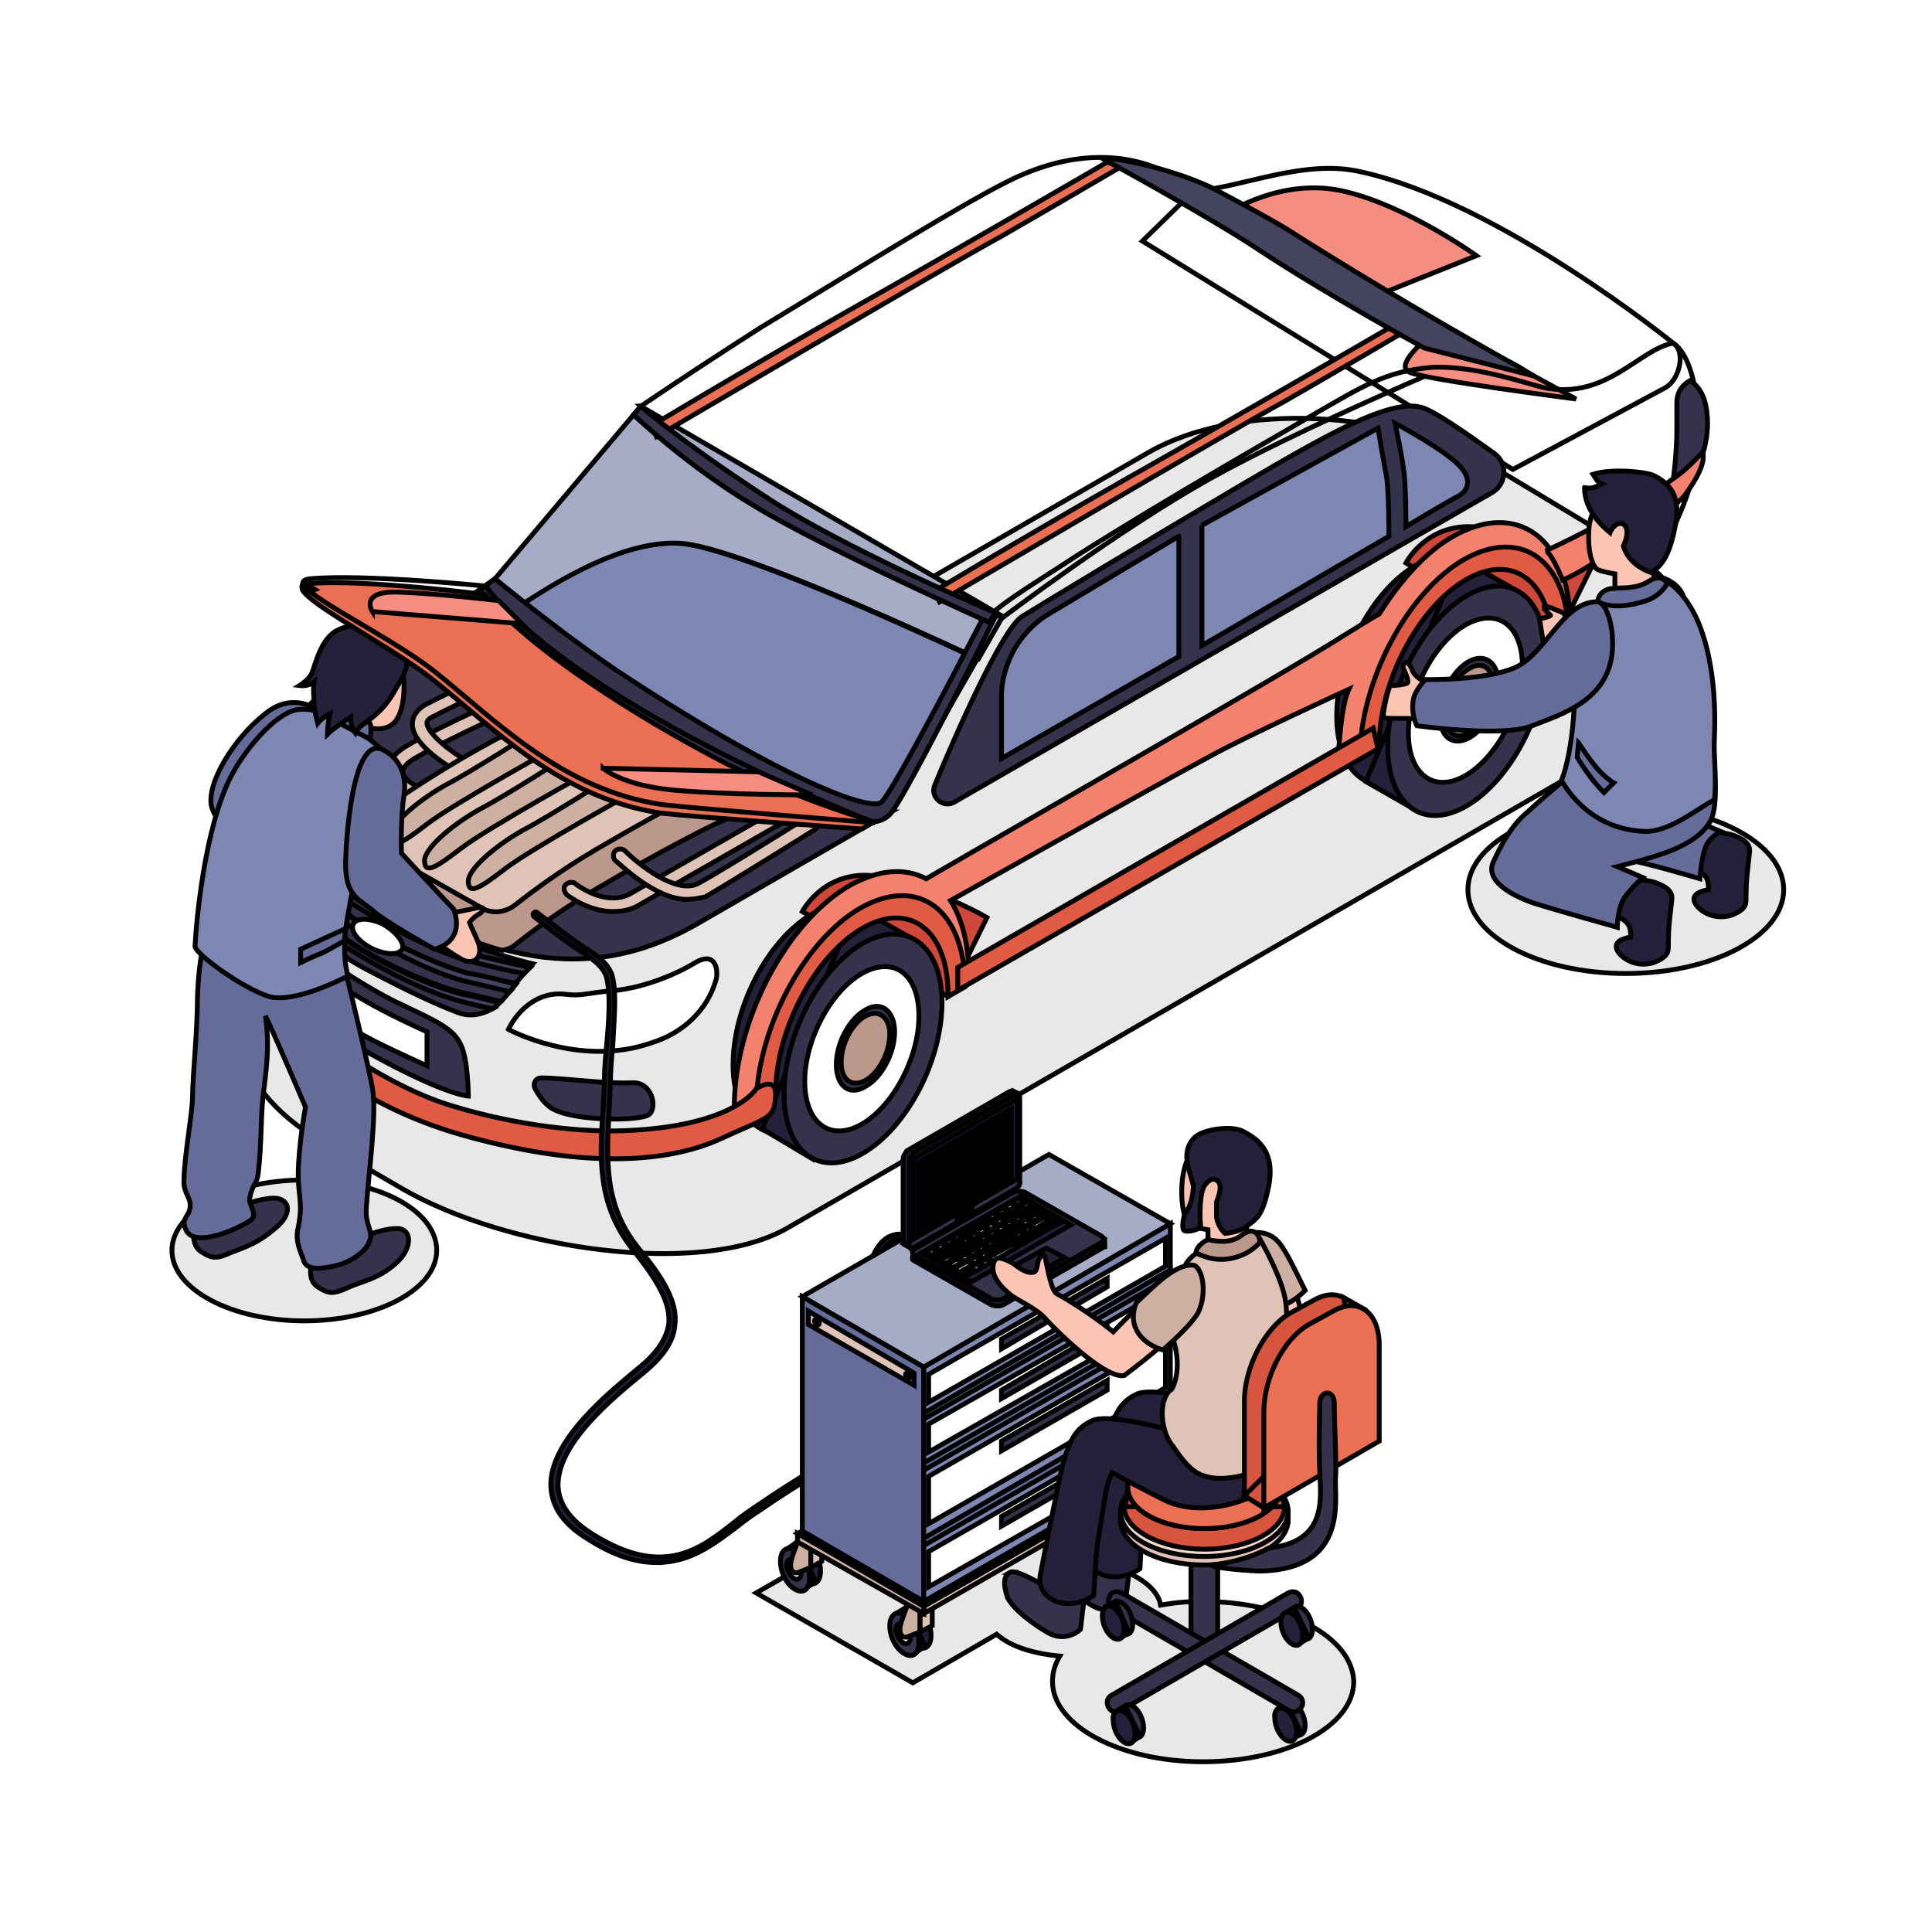 <svg width="400" height="400" xmlns="http://www.w3.org/2000/svg">
 <g>
  <title>background</title>
 </g>

 <style>#wheelone{
animation: whilerun linear 1s infinite;
    transform-origin: center;
    transform-box: fill-box;
}
@keyframes whilerun{
  0% { transform: rotate(0); }

  20% { transform: rotate(-360deg); }
    100% { transform: rotate(0); }
}
#wheeltwo{
animation: whilerunt linear 1s infinite;
    transform-origin: center;
    transform-box: fill-box;
}
@keyframes whilerunt{
  0% { transform: rotate(0); }

  20% { transform: rotate(360deg); }
    100% { transform: rotate(0); }
}
#pumper{
animation: whilerunp linear 1s infinite;
}
@keyframes whilerunp{
  0% { transform:translate(0px, 0px); }

    50% { transform: translate(2px, 0px); }
}
.mouthone{animation: mouthani linear 1s infinite;}
@keyframes mouthani {
 0% {  }

    50% { fill:orange; }
}
.mouthtwo{animation: mouthania linear 2s infinite;}
@keyframes mouthania {
 0% {  }

    100% { fill:orange; }
}
.computerscreen{animation: comain linear 3s infinite;}
@keyframes comain {
 0% {  }

    10% { fill:green; }
    30% { fill:red; }
    60% { fill:blue; }
    80% { fill:white; }
    100% { fill:black; }
}.lightlamp{animation: comainl linear 0.5s infinite;}
@keyframes comainl {
 0% {fill:orange;  }
    100% { fill:red; }
}
.computerhand{animation: comainh linear 1s infinite;
transform-box: fill-box;
transform-origin: center;}
@keyframes comainh {
 0% {  }

    50% { transform: rotate(15deg); }
}
#welhand{animation: wcomainh linear 1s infinite;
transform-box: fill-box;
transform-origin: right;}
@keyframes wcomainh {
 0% {  }

    50% { transform: rotate(15deg); }
}#handtwot{animation: wcomainhf linear 1s infinite;
transform-box: fill-box;
transform-origin: inherit;}
@keyframes wcomainhf {
 0% {  }

    50% { transform: rotate(8deg); }
}
.penani{animation: peneni linear 1s infinite;
transform-box: fill-box;
transform-origin: center;}
@keyframes peneni {
 0% {  }

    50% { transform: rotate(10deg); }
}#headmove{animation: penenid linear 1s infinite;
transform-box: fill-box;
transform-origin: center;}
@keyframes penenid {
 0% {  }

    50% { transform: rotate(8deg); }
}
.carplat{animation: penenei linear 1s infinite;
transform-box: fill-box;
transform-origin: right;}
@keyframes penenei {
 0% {  }

    50% { transform: rotate(2deg); }
}
.girlhand{animation: penenig linear 1s infinite;
transform-box: fill-box;
transform-origin: top;}
@keyframes penenig {
 0% {  }

    50% { transform: rotate(5deg); }
}
#girlone{animation: penenigd linear 4s infinite;
}
@keyframes penenigd {
 0% { opacity:0; }
	50% { transform: translate(-20px, 0px); }
	100% { transform: translate(-20px, 0px); }
}
#womantwo{animation: penenigdd linear 3s infinite;
}
@keyframes penenigdd {
 0% { opacity:0;transform: translate(-20px, 0px); }
	50% { transform: translate(10px, 0px); }
	100% { transform: translate(10px, 0px); }
}




	.st0{fill:url(#SVGID_1_);}
	.st1{opacity:0.4;fill:url(#SVGID_2_);}
	.st2{fill:#666C9A;}
	.st3{opacity:0.3;fill:url(#SVGID_3_);}
	.st4{opacity:0.3;fill:url(#SVGID_4_);}
	.st5{fill:#7E87B2;}
	.st6{opacity:0.3;fill:url(#SVGID_5_);}
	.st7{opacity:0.3;fill:url(#SVGID_6_);}
	.st8{opacity:0.4;fill:url(#SVGID_7_);}
	.st9{opacity:0.4;fill:url(#SVGID_8_);}
	.st10{opacity:0.3;fill:url(#SVGID_9_);}
	.st11{fill:url(#SVGID_10_);}
	.st12{opacity:0.4;fill:url(#SVGID_11_);}
	.st13{opacity:0.4;fill:url(#SVGID_12_);}
	.st14{fill:url(#SVGID_13_);}
	.st15{fill:url(#SVGID_14_);}
	.st16{fill:url(#SVGID_15_);}
	.st17{fill:#5E3318;}
	.st18{opacity:0.25;fill:#DE7653;}
	.st19{fill:url(#SVGID_16_);}
	.st20{fill:url(#SVGID_17_);}
	.st21{fill:#DE7653;}
	.st22{opacity:0.3;fill:url(#SVGID_18_);}
	.st23{opacity:0.3;fill:url(#SVGID_19_);}
	.st24{opacity:0.4;fill:url(#SVGID_20_);}
	.st25{fill:#FFFFFF;}
	.st26{fill:#362119;}
	.st27{fill:#7B4F36;}
	.st28{opacity:0.4;fill:#919090;}
	.st29{fill:url(#SVGID_21_);}
	.st30{opacity:0.4;}
	.st31{fill:url(#SVGID_22_);}
	.st32{fill:url(#SVGID_23_);}
	.st33{fill:url(#SVGID_24_);}
	.st34{fill:url(#SVGID_25_);}
	.st35{fill:url(#SVGID_26_);}
	.st36{opacity:0.4;fill:#b1b1b1b0;}
	.st37{fill:#14161A;}
	.st38{opacity:0.5;fill:#14161A;}
	.st39{opacity:0.6;fill:#1C1D1C;}
	.st40{opacity:0.2;fill:#889EAB;}
	.st41{fill:url(#SVGID_27_);}
	.st42{opacity:0.3;fill:#6CA5A6;}
	.st43{opacity:0.3;fill:#7BB4B9;}
	.st44{fill:#121919;}
	.st45{fill:#47686D;}
	.st46{fill:#263A3A;}
	.st47{opacity:0.6;}
	.st48{fill:#9B4830;}
	.st49{fill:#181A18;}
	.st50{fill:#1E232C;}
	.st51{fill:#889EAB;}
	.st52{fill:#ED2225;}
	.st53{fill:url(#SVGID_28_);}
	.st54{fill:url(#SVGID_29_);}
	.st55{opacity:0.3;fill:#8EA5B0;}
	.st56{fill:url(#SVGID_30_);}
	.st57{opacity:0.4;fill:#47686D;}
	.st58{fill:#2F474A;}
	.st59{fill:#BF2126;}
	.st60{opacity:0.6;fill:#9B4830;}
	.st61{fill:#4E7C7D;}
	.st62{opacity:0.4;fill:#A42E22;}
	.st63{opacity:0.4;fill:#8EA5B0;}
	.st64{fill:#0B1E23;}
	.st65{opacity:0.3;fill:#121919;}
	.st66{opacity:0.5;fill:#0B1E23;}
	.st67{fill:url(#SVGID_31_);}
	.st68{fill:url(#SVGID_32_);}
	.st69{fill:url(#SVGID_33_);}
	.st70{opacity:0.32;}
	.st71{fill:#E67F55;}
	.st72{opacity:0.3;fill:url(#SVGID_34_);}
	.st73{fill:url(#SVGID_35_);}
	.st74{fill:url(#SVGID_36_);}
	.st75{fill:#301E13;}
	.st76{opacity:0.3;fill:#E78565;}
	.st77{opacity:0.3;fill:url(#SVGID_37_);}
	.st78{opacity:0.3;fill:url(#SVGID_38_);}
	.st79{opacity:0.2;}
	.st80{fill:url(#SVGID_39_);}
	.st81{opacity:0.4;fill:url(#SVGID_40_);}
	.st82{fill:url(#SVGID_41_);}
	.st83{opacity:0.4;fill:url(#SVGID_42_);}
	.st84{fill:url(#SVGID_43_);}
	.st85{fill:url(#SVGID_44_);}
	.st86{fill:url(#SVGID_45_);}
	.st87{fill:#236246;}
	.st88{fill:url(#SVGID_46_);}
	.st89{fill:url(#SVGID_47_);}
	.st90{opacity:0.3;fill:url(#SVGID_48_);}
	.st91{opacity:0.3;fill:url(#SVGID_49_);}
	.st92{opacity:0.4;fill:#ED6623;}
	.st93{fill:url(#SVGID_50_);}
	.st94{opacity:0.2;fill:#DE7653;}
	.st95{fill:url(#SVGID_51_);}
	.st96{opacity:0.3;fill:#DE7653;}
	.st97{fill:#6B3916;}
	.st98{opacity:0.4;fill:#6B3916;}
	.st99{fill:#47301D;}
	.st100{fill:url(#SVGID_52_);}
	.st101{fill:url(#SVGID_53_);}
	.st102{opacity:0.5;fill:#B0ADAB;}
	.st103{opacity:0.3;fill:url(#SVGID_54_);}
	.st104{opacity:0.3;fill:url(#SVGID_55_);}
	.st105{opacity:0.3;fill:url(#SVGID_56_);}
	.st106{opacity:0.3;fill:url(#SVGID_57_);}
	.st107{fill:url(#SVGID_58_);}
	.st108{opacity:0.4;fill:url(#SVGID_59_);}
	.st109{fill:url(#SVGID_60_);}
	.st110{opacity:0.4;fill:url(#SVGID_61_);}
	.st111{opacity:0.7;fill:#6CA5A6;}
	.st112{fill:#ED2024;}
	.st113{fill:#1C1B1A;}
	.st114{fill:#292825;}
	.st115{fill:url(#SVGID_62_);}
	.st116{fill:url(#SVGID_63_);}
	.st117{fill:url(#SVGID_64_);}
	.st118{fill:url(#SVGID_65_);}
	.st119{fill:url(#SVGID_66_);}
	.st120{fill:#689091;}
	.st121{fill:url(#SVGID_67_);}
	.st122{fill:#786B62;}
	.st123{opacity:0.4;fill:url(#SVGID_68_);}
	.st124{fill:url(#SVGID_69_);}
	.st125{opacity:0.4;fill:url(#SVGID_70_);}
	.st126{opacity:0.4;fill:url(#SVGID_71_);}
	.st127{fill:url(#SVGID_72_);}
	.st128{opacity:0.4;fill:url(#SVGID_73_);}
	.st129{opacity:0.3;fill:url(#SVGID_74_);}
	.st130{opacity:0.3;fill:url(#SVGID_75_);}
	.st131{opacity:0.3;fill:url(#SVGID_76_);}
	.st132{opacity:0.2;fill:url(#SVGID_77_);}
	.st133{fill:url(#SVGID_78_);}
	.st134{opacity:0.2;fill:#DE7554;}
	.st135{fill:#1B2333;}
	.st136{fill:url(#SVGID_79_);}
	.st137{fill:url(#SVGID_80_);}
	.st138{fill:#593116;}
	.st139{opacity:0.4;fill:url(#SVGID_81_);}
	.st140{opacity:0.4;fill:url(#SVGID_82_);}
	.st141{opacity:0.38;fill:#DE7554;}
	.st142{fill:url(#SVGID_83_);}
	.st143{fill:url(#SVGID_84_);}
	.st144{opacity:0.4;fill:url(#SVGID_85_);}
	.st145{opacity:0.4;fill:url(#SVGID_86_);}
	.st146{fill:url(#SVGID_87_);}
	.st147{opacity:0.3;fill:url(#SVGID_88_);}
	.st148{fill:url(#SVGID_89_);}
	.st149{opacity:0.3;fill:url(#SVGID_90_);}
	.st150{opacity:0.2;fill:url(#SVGID_91_);}
	.st151{opacity:0.3;fill:url(#SVGID_92_);}
	.st152{opacity:0.3;fill:url(#SVGID_93_);}
	.st153{opacity:0.3;fill:url(#SVGID_94_);}
	.st154{fill:url(#SVGID_95_);}
	.st155{opacity:0.2;fill:url(#SVGID_96_);}
	.st156{fill:#8B533E;}
	.st157{opacity:0.3;fill:#8B533E;}
	.st158{opacity:0.3;}
	.st159{fill:url(#SVGID_97_);}
	.st160{fill:url(#SVGID_98_);}
	.st161{opacity:0.5;}
	.st162{fill:#1F2122;}
	.st163{opacity:0.3;fill:url(#SVGID_99_);}
	.st164{fill:url(#SVGID_100_);}
	.st165{fill:#4E4E4E;}
	.st166{opacity:0.3;fill:url(#SVGID_101_);}
	.st167{fill:url(#SVGID_102_);}
	.st168{opacity:0.2;fill:#3A3A39;}
	.st169{fill:url(#SVGID_103_);}
	.st170{fill:#124D5D;}
	.st171{fill:url(#SVGID_104_);}
	.st172{fill:#3A3A39;}
	.st173{fill:#136471;}
	.st174{fill:url(#SVGID_105_);}
	.st175{fill:#0B343B;}
	.st176{opacity:0.4;fill:#124D5D;}
	.st177{opacity:0.4;fill:#3A3A39;}
	.st178{fill:url(#SVGID_106_);}
	.st179{opacity:0.3;fill:#0B343B;}
	.st180{fill:#212121;}
	.st181{opacity:0.3;fill:url(#SVGID_107_);}
	.st182{opacity:0.3;fill:url(#SVGID_108_);}
	.st183{fill:url(#SVGID_109_);}
	.st184{opacity:0.3;fill:url(#SVGID_110_);}
	.st185{fill:url(#SVGID_111_);}
	.st186{opacity:0.3;fill:#965023;}
	.st187{opacity:0.4;fill:url(#SVGID_112_);}
	.st188{fill:#272828;}
	.st189{opacity:0.7;fill:#565656;}
	.st190{fill:url(#SVGID_113_);}
	.st191{fill:url(#SVGID_114_);}
	.st192{fill:url(#SVGID_115_);}
	.st193{fill:#DE7554;}
	.st194{fill:#3D261F;}
	.st195{fill:url(#SVGID_116_);}
	.st196{fill:url(#SVGID_117_);}
	.st197{fill:#15191F;}
	.st198{fill:url(#SVGID_118_);}
	.st199{opacity:0.3;fill:url(#SVGID_119_);}
	.st200{opacity:0.4;fill:url(#SVGID_120_);}
	.st201{opacity:0.4;fill:url(#SVGID_121_);}
	.st202{opacity:0.3;fill:#F9A252;}
	.st203{opacity:0.4;fill:#263A3A;}
	.st204{opacity:0.3;fill:url(#SVGID_122_);}
	.st205{opacity:0.4;fill:#889EAB;}
	.st206{fill:url(#SVGID_123_);}
	.st207{opacity:0.4;fill:url(#SVGID_124_);}
	.st208{fill:url(#SVGID_125_);}
	.st209{opacity:0.3;fill:url(#SVGID_126_);}
	.st210{opacity:0.3;fill:url(#SVGID_127_);}
	.st211{fill:url(#SVGID_128_);}
	.st212{opacity:0.3;fill:url(#SVGID_129_);}
	.st213{fill:#786C62;}
	.st214{opacity:0.3;fill:url(#SVGID_130_);}
	.st215{fill:url(#SVGID_131_);}
	.st216{opacity:0.4;fill:url(#SVGID_132_);}
	.st217{opacity:0.3;fill:url(#SVGID_133_);}
	.st218{opacity:0.4;fill:url(#SVGID_134_);}
	.st219{opacity:0.4;fill:#2F464A;}
	.st220{fill:#B6C0CA;}
	.st221{fill:#474B52;}
	.st222{fill:url(#SVGID_135_);}
	.st223{fill:#E7552C;}
	.st224{opacity:0.4;fill:url(#SVGID_136_);}
	.st225{opacity:0.3;fill:#669C9D;}
	.st226{fill:#F57F37;}
	.st227{fill:url(#SVGID_137_);}
	.st228{fill:url(#SVGID_138_);}
	.st229{fill:url(#SVGID_139_);}
	.st230{fill:url(#SVGID_140_);}
	.st231{opacity:0.3;fill:url(#SVGID_141_);}
	.st232{opacity:0.3;fill:url(#SVGID_142_);}
	.st233{fill:#62737C;}
	.st234{fill:#C3C3C3;}
	.st235{fill:#323333;}
	.st236{fill:url(#SVGID_143_);}
	.st237{opacity:0.24;fill:#222B2A;}
	.st238{fill:#40352C;}
	.st239{opacity:0.25;fill:#514034;}
	.st240{opacity:0.3;fill:url(#SVGID_144_);}
	.st241{fill:#592C15;}
	.st242{fill:#AB9382;}
	.st243{opacity:0.3;fill:#592C15;}
	.st244{fill:url(#SVGID_145_);}
	.st245{opacity:0.3;fill:#DE7554;}
	.st246{fill:url(#SVGID_146_);}
	.st247{fill:url(#SVGID_147_);}
	.st248{opacity:0.4;fill:url(#SVGID_148_);}
	.st249{fill:#472312;}
	.st250{fill:url(#SVGID_149_);}
	.st251{fill:url(#SVGID_150_);}
	.st252{fill:url(#SVGID_151_);}
	.st253{fill:url(#SVGID_152_);}
	.st254{fill:url(#SVGID_153_);}
	.st255{fill:url(#SVGID_154_);}
	.st256{fill:url(#SVGID_155_);}
	.st257{fill:url(#SVGID_156_);}
	.st258{fill:url(#SVGID_157_);}
	.st259{fill:url(#SVGID_158_);}
	.st260{fill:url(#SVGID_159_);}
	.st261{fill:url(#SVGID_160_);}
	.st262{fill:url(#SVGID_161_);}
	.st263{fill:url(#SVGID_162_);}
	.st264{fill:url(#SVGID_163_);}
	.st265{opacity:0.5;fill:url(#SVGID_164_);}
	.st266{fill:#9D1C20;}
	.st267{opacity:0.3;fill:#C93338;}
	.st268{opacity:0.5;fill:url(#SVGID_165_);}
	.st269{opacity:0.3;fill:url(#SVGID_166_);}
	.st270{fill:#512A13;}
	.st271{fill:#8B471F;}
	.st272{opacity:0.4;fill:#8C8680;}
	.st273{fill:url(#SVGID_167_);}
	.st274{opacity:0.7;fill:url(#SVGID_168_);}
	.st275{opacity:0.3;fill:url(#SVGID_169_);}
	.st276{opacity:0.3;fill:url(#SVGID_170_);}
	.st277{fill:url(#SVGID_171_);}
	.st278{fill:url(#SVGID_172_);}
	.st279{fill:url(#SVGID_173_);}
	.st280{fill:#0D1F2B;}
	.st281{fill:url(#SVGID_174_);}
	.st282{fill:url(#SVGID_175_);}
	.st283{opacity:0.5;fill:url(#SVGID_176_);}
	.st284{fill:url(#SVGID_177_);}
	.st285{fill:url(#SVGID_178_);}
	.st286{fill:url(#SVGID_179_);}
	.st287{fill:#2D3235;}
	.st288{opacity:0.5;fill:#2D3235;}
	.st289{fill:url(#SVGID_180_);}
	.st290{fill:#95867A;}
	.st291{fill:#232323;}
	.st292{fill:#515151;}
	.st293{fill:#2A2A2A;}
	.st294{opacity:0.3;fill:#515151;}
	.st295{opacity:0.4;fill:url(#SVGID_181_);}
	.st296{fill:#6A787D;}
	.st297{opacity:0.4;fill:#6A787D;}
	.st298{fill:#83766B;}
	.st299{opacity:0.3;fill:#95867A;}
	.st300{fill:url(#SVGID_182_);}
	.st301{fill:url(#SVGID_183_);}
	.st302{fill:url(#SVGID_184_);}
	.st303{opacity:0.4;fill:url(#SVGID_185_);}
	.st304{fill:#71655C;}
	.st305{opacity:0.5;fill:#83766B;}
	.st306{fill:url(#SVGID_186_);}
	.st307{fill:#5C9091;}
	.st308{fill:url(#SVGID_187_);}
	.st309{fill:#15191D;}
	.st310{fill:#2E2E33;}
	.st311{opacity:0.3;fill:#2E2E33;}
	.st312{fill:#A09835;}
	.st313{opacity:0.5;fill:#A09835;}
	.st314{fill:url(#SVGID_188_);}
	.st315{fill:url(#SVGID_189_);}
	.st316{opacity:0.3;fill:url(#SVGID_190_);}
	.st317{opacity:0.3;fill:url(#SVGID_191_);}
	.st318{fill:url(#SVGID_192_);}
	.st319{fill:url(#SVGID_193_);}
	.st320{fill:url(#SVGID_194_);}
	.st321{opacity:0.2;fill:url(#SVGID_195_);}
	.st322{fill:url(#SVGID_196_);}
	.st323{opacity:0.3;fill:url(#SVGID_197_);}
	.st324{fill:#AC9382;}
	.st325{fill:#8C471F;}
	.st326{opacity:0.4;fill:#8D8681;}
	.st327{fill:url(#SVGID_198_);}
	.st328{fill:url(#SVGID_199_);}
	.st329{fill:url(#SVGID_200_);}
	.st330{fill:url(#SVGID_201_);}
	.st331{fill:url(#SVGID_202_);}
	.st332{fill:url(#SVGID_203_);}
	.st333{opacity:0.3;fill:url(#SVGID_204_);}
	.st334{opacity:0.3;fill:url(#SVGID_205_);}
	.st335{fill:url(#SVGID_206_);}
	.st336{opacity:0.3;fill:#78433D;}
	.st337{fill:url(#SVGID_207_);}
	.st338{opacity:0.3;fill:url(#SVGID_208_);}
	.st339{opacity:0.3;fill:url(#SVGID_209_);}
	.st340{fill:#726860;}
	.st341{opacity:0.4;fill:#726860;}
	.st342{fill:url(#SVGID_210_);}
	.st343{fill:url(#SVGID_211_);}
	.st344{fill:url(#SVGID_212_);}
	.st345{fill:url(#SVGID_213_);}
	.st346{opacity:0.4;fill:#447676;}
	.st347{fill:#C9C2B8;}
	.st348{opacity:0.2;fill:url(#SVGID_214_);}
	.st349{opacity:0.5;fill:url(#SVGID_215_);}
	.st350{opacity:0.3;fill:url(#SVGID_216_);}
	.st351{opacity:0.3;fill:url(#SVGID_217_);}
	.st352{fill:url(#SVGID_218_);}
	.st353{opacity:0.3;fill:#E69677;}
	.st354{fill:url(#SVGID_219_);}
	.st355{fill:url(#SVGID_220_);}
	.st356{opacity:0.4;fill:#111D28;}
	.st357{fill:#DBBC85;}
	.st358{fill:url(#SVGID_221_);}
	.st359{opacity:0.4;fill:url(#SVGID_222_);}
	.st360{fill:url(#SVGID_223_);}
	.st361{opacity:0.4;fill:url(#SVGID_224_);}
	.st362{fill:#43562B;}
	.st363{fill:url(#SVGID_225_);}
	.st364{fill:url(#SVGID_226_);}
	.st365{opacity:0.5;fill:#919191;}
	.st366{fill:url(#SVGID_227_);}
	.st367{fill:url(#SVGID_228_);}
	.st368{fill:url(#SVGID_229_);}
	.st369{fill:url(#SVGID_230_);}
	.st370{fill:url(#SVGID_231_);}
	.st371{opacity:0.3;fill:url(#SVGID_232_);}
	.st372{opacity:0.3;fill:url(#SVGID_233_);}
	.st373{fill:url(#SVGID_234_);}
	.st374{fill:url(#SVGID_235_);}
	.st375{fill:url(#SVGID_236_);}
	.st376{opacity:0.4;fill:#123F3F;}
	.st377{fill:url(#SVGID_237_);}
	.st378{fill:#676D80;}
	.st379{opacity:0.4;fill:#676D80;}
	.st380{fill:url(#SVGID_238_);}
	.st381{fill:url(#SVGID_239_);}
	.st382{fill:#123F3F;}
	.st383{fill:#804331;}
	.st384{fill:#6F4336;}
	.st385{opacity:0.39;fill:#BBE0DC;}
	.st386{fill:url(#SVGID_240_);}
	.st387{opacity:0.22;fill:#593116;}
	.st388{opacity:0.25;fill:#593116;}
	.st389{fill:url(#SVGID_241_);}
	.st390{fill:url(#SVGID_242_);}
	.st391{opacity:0.27;fill:#979797;}
	.st392{opacity:0.3;fill:#236246;}
	.st393{opacity:0.5;fill:url(#SVGID_243_);}
	.st394{opacity:0.3;fill:url(#SVGID_244_);}
	.st395{opacity:0.5;fill:url(#SVGID_245_);}
	.st396{opacity:0.5;fill:url(#SVGID_246_);}
	.st397{opacity:0.5;fill:url(#SVGID_247_);}
	.st398{fill:#21624D;}
	.st399{opacity:0.5;fill:url(#SVGID_248_);}
	.st400{opacity:0.5;fill:url(#SVGID_249_);}
	.st401{opacity:0.3;fill:url(#SVGID_250_);}
	.st402{opacity:0.3;fill:url(#SVGID_251_);}
	.st403{opacity:0.3;fill:url(#SVGID_252_);}
	.st404{opacity:0.3;fill:url(#SVGID_253_);}
	.st405{fill:url(#SVGID_254_);}
	.st406{fill:#6CA5A6;}
	.st407{opacity:0.5;fill:#6CA5A6;}
	.st408{fill:url(#SVGID_255_);}
	.st409{fill:url(#SVGID_256_);}
	.st410{opacity:0.5;fill:url(#SVGID_257_);}
	.st411{opacity:0.5;fill:url(#SVGID_258_);}
	.st412{fill:#78433D;}
	.st413{opacity:0.4;fill:#78433D;}
	.st414{opacity:0.3;fill:#b1b1b1b0;}
	.st415{fill:#23213A;}
	.st416{fill:#F9AD98;}
	.st417{fill:#FBC4B3;}
	.st418{fill:#BF9B90;}
	.st419{fill:#DFC3B7;}
	.st420{fill:#EFD9D0;}
	.st421{fill:#EA6F53;}
	.st422{fill:#CEB0A3;}
	.st423{fill:#35334C;}
	.st424{fill:#45445F;}
	.st425{fill:#505069;}
	.st426{fill:#F58E81;}
	.st427{fill:#BC9C91;}
	.st428{fill:#A7ACC6;}
	.st429{fill:#BE9C91;}
	.st430{fill:#AD887F;}
	.st431{fill:#E15B44;}
	.st432{fill:#F4806E;}
	.st433{fill:#CE4232;}
	.st434{fill:#555470;}
	.st435{fill:#585871;}
	.st436{fill:#BE9E94;}
	.st437{fill:#CE4738;}
	.st438{fill:#BC978B;}
	.st439{fill:url(#SVGID_259_);}
	.st440{fill:url(#SVGID_260_);}
	.st441{fill:url(#SVGID_261_);}
	.st442{fill:#8D7A89;}
	.st443{fill:url(#SVGID_262_);}
	.st444{fill:#D7543E;}
	.st445{fill:#7E1C59;}</style>
 <g>
  <title>Layer 1</title>
  <g stroke="null" id="svg_1866">
   <path stroke="null" class="st414" d="m90.416,258.886c0,8.047 -12.322,14.585 -27.41,14.585c-15.088,0 -27.41,-6.538 -27.41,-14.585c0,-8.047 12.322,-14.585 27.41,-14.585c15.088,-0.251 27.41,6.287 27.41,14.585z" id="svg_1867"/>
   <path stroke="null" class="st414" d="m369.296,184.199c0,9.556 -14.585,17.351 -32.691,17.351c-18.106,0 -32.691,-7.796 -32.691,-17.351c0,-9.556 14.585,-17.351 32.691,-17.351c18.106,0 32.691,7.796 32.691,17.351z" id="svg_1868"/>
   <path stroke="null" class="st414" d="m248.842,331.56c-3.018,0 -5.784,0.251 -8.55,0.754c-0.503,-3.269 -4.526,-6.287 -9.807,-7.796l19.866,-11.316l-32.44,-18.609l-61.359,35.206l32.44,18.609l17.351,-10.059c2.766,2.515 7.544,4.024 13.076,4.526c-1.006,1.76 -1.509,3.269 -1.509,5.281c0,9.053 13.831,16.597 31.182,16.597c17.1,0 31.182,-7.293 31.182,-16.597c-0.251,-9.304 -14.082,-16.597 -31.434,-16.597z" id="svg_1869"/>
   <path stroke="null" class="st414" d="m338.868,152.766c18.106,-10.562 15.843,-28.919 -5.029,-41.241l-24.644,-14.837c-21.123,-12.071 -53.06,-13.579 -71.417,-3.018l-176.029,101.594c-18.106,10.562 -15.843,28.919 5.029,41.241l16.848,9.807c21.123,12.071 60.856,18.357 79.213,8.047l176.029,-101.594z" id="svg_1870"/>
   <g stroke="null" id="svg_1871">
    <g stroke="null" id="svg_1872">
     <g stroke="null" id="svg_1873">
      <path stroke="null" class="st437" d="m196.285,206.329l-30.176,-17.603c0,0 5.281,-10.31 18.106,-6.79c12.825,3.521 20.118,8.047 20.118,8.047l-8.047,16.346z" id="svg_1874"/>
      <g stroke="null" id="svg_1875">
       <path stroke="null" class="st415" d="m184.466,201.551c0,12.071 -7.293,25.901 -16.346,31.182c-9.053,5.281 -16.346,-0.251 -16.346,-12.322c0,-12.071 7.293,-25.901 16.346,-31.182c9.053,-5.281 16.346,0.251 16.346,12.322z" id="svg_1876"/>
       <polygon stroke="null" class="st415" points="157.81,233.739 168.372,240.025 188.238,194.006 177.173,187.72 " id="svg_1877"/>
       <path stroke="null" class="st423" d="m195.028,207.586c0,12.071 -7.293,25.901 -16.346,31.182c-9.053,5.281 -16.346,-0.251 -16.346,-12.322c0,-12.071 7.293,-25.901 16.346,-31.182c9.053,-5.029 16.346,0.503 16.346,12.322z" id="svg_1878"/>
       <path stroke="null" class="st25" d="m190.25,210.352c0,8.55 -5.281,18.609 -11.819,22.381c-6.538,3.772 -11.819,-0.251 -11.819,-8.801c0,-8.55 5.281,-18.609 11.819,-22.381c6.79,-3.772 11.819,0.251 11.819,8.801z" id="svg_1879"/>
       <path stroke="null" class="st423" d="m185.22,213.621c0,4.526 -2.766,9.556 -6.035,11.316c-3.269,2.012 -6.035,0 -6.035,-4.526c0,-4.526 2.766,-9.556 6.035,-11.316c3.269,-2.012 6.035,0.251 6.035,4.526z" id="svg_1880"/>
       <path stroke="null" class="st438" d="m184.214,214.124c0,3.772 -2.263,8.047 -5.029,9.556c-2.766,1.509 -5.029,0 -5.029,-3.772c0,-3.772 2.263,-8.047 5.029,-9.556c2.766,-1.509 5.029,0.251 5.029,3.772z" id="svg_1881"/>
      </g>
      <path stroke="null" class="st437" d="m321.265,134.157l-30.176,-17.603c0,0 5.281,-10.31 18.106,-6.79c12.825,3.521 20.118,8.047 20.118,8.047l-8.047,16.346z" id="svg_1882"/>
      <path stroke="null" class="st439" d="m346.412,71.038c0,0 -35.96,-29.17 -64.628,-35.457c-11.819,-2.766 -24.644,3.269 -34.703,4.024l-10.562,10.31l76.698,47.276l31.434,-16.848c3.018,-1.509 4.526,-7.544 1.76,-9.304z" id="svg_1883"/>
      <g stroke="null" id="svg_1884">
       <path stroke="null" class="st5" d="m105.002,127.116c3.269,4.024 10.31,10.31 23.638,19.866c32.691,22.884 55.575,21.123 55.575,21.123l18.106,-31.685c-18.86,-8.801 -47.276,-21.375 -59.347,-23.638c-11.819,-2.263 -27.913,7.293 -37.972,14.334z" id="svg_1885"/>
       <path stroke="null" class="st428" d="m132.663,84.114l-30.176,35.709c0,0 -2.012,1.509 2.766,7.293c10.059,-7.041 25.901,-16.597 37.972,-14.334c12.071,2.263 40.487,14.837 59.347,23.638l5.029,-8.801l-74.938,-43.504z" id="svg_1886"/>
      </g>
      <path stroke="null" class="st440" d="m132.663,84.114c0,0 3.269,4.778 23.135,18.609c18.357,12.825 51.803,25.147 51.803,25.147s23.89,-18.106 42.75,-28.668c18.86,-10.562 51.803,-24.393 51.803,-24.393l-55.072,-35.457c0,0 -14.585,-14.334 -39.481,-1.257c-9.304,4.778 -26.404,15.34 -50.042,29.673c-9.053,5.784 -17.854,11.568 -24.895,16.346z" id="svg_1887"/>
      <path stroke="null" class="st421" d="m134.926,88.138c0,0 16.597,-10.059 39.984,-23.387c23.638,-13.328 54.317,-31.182 54.317,-31.182l2.766,1.006c0,0 -12.825,7.544 -24.644,14.334c-9.807,5.281 -71.417,41.492 -71.417,41.492l-1.006,-2.263z" id="svg_1888"/>
      <path stroke="null" class="st421" d="m193.519,122.338c0,0 16.597,-10.059 39.984,-23.387c23.638,-13.328 54.317,-31.182 54.317,-31.182l2.766,1.006c0,0 -12.825,7.544 -24.644,14.334c-9.807,5.281 -71.417,41.492 -71.417,41.492l-1.006,-2.263z" id="svg_1889"/>
      <path stroke="null" class="st426" d="m294.358,71.038l15.843,2.766l16.094,8.801c0,0 -31.434,-4.024 -34.451,-5.532c-3.018,-1.257 2.515,-6.035 2.515,-6.035z" id="svg_1890"/>
      <g stroke="null" id="svg_1891">
       <path stroke="null" class="st415" d="m309.446,129.379c0,12.071 -7.293,25.901 -16.346,31.182c-9.053,5.281 -16.346,-0.251 -16.346,-12.322c0,-12.071 7.293,-25.901 16.346,-31.182c9.053,-5.029 16.346,0.503 16.346,12.322z" id="svg_1892"/>
       <polygon stroke="null" class="st415" points="282.79,161.818 293.352,167.854 313.218,121.835 302.154,115.548 " id="svg_1893"/>
       <path stroke="null" class="st423" d="m320.008,135.666c0,12.071 -7.293,25.901 -16.346,31.182c-9.053,5.281 -16.346,-0.251 -16.346,-12.322c0,-12.071 7.293,-25.901 16.346,-31.182c9.053,-5.281 16.346,0.251 16.346,12.322z" id="svg_1894"/>
       <path stroke="null" class="st25" d="m315.23,138.18c0,8.55 -5.281,18.609 -11.819,22.381c-6.538,3.772 -11.819,-0.251 -11.819,-8.801c0,-8.55 5.281,-18.609 11.819,-22.381c6.79,-3.772 11.819,0.251 11.819,8.801z" id="svg_1895"/>
       <path stroke="null" class="st423" d="m310.201,141.449c0,4.526 -2.766,9.556 -6.035,11.316s-6.035,0 -6.035,-4.526c0,-4.526 2.766,-9.556 6.035,-11.316c3.269,-1.76 6.035,0.251 6.035,4.526z" id="svg_1896"/>
       <path stroke="null" class="st438" d="m309.195,142.204c0,3.772 -2.263,8.047 -5.029,9.556c-2.766,1.509 -5.029,0 -5.029,-3.772c0,-3.772 2.263,-8.047 5.029,-9.556c2.766,-1.76 5.029,0 5.029,3.772z" id="svg_1897"/>
      </g>
      <g stroke="null" id="svg_1898">
       <path stroke="null" class="st441" d="m346.412,71.038c-7.041,1.257 -13.579,11.568 -26.404,9.304c-3.521,-0.754 -14.585,-4.778 -23.638,-4.275c-9.556,0.754 -14.837,4.275 -23.638,9.304c-6.79,4.024 -31.182,17.854 -49.791,29.673c-10.31,6.79 -17.603,10.813 -20.369,15.088c-1.76,3.018 -8.55,18.609 -15.088,30.679c-1.257,2.515 -3.018,4.778 -4.778,6.538l-118.191,-21.878c0,0 -6.538,6.79 -10.813,19.363c-1.509,4.778 -6.538,16.597 -4.275,27.41c2.012,9.807 9.053,19.866 21.626,27.159c43.253,24.895 67.645,19.363 85.5,9.304c0,-15.843 9.807,-34.451 21.626,-41.241c11.819,-6.79 21.626,0.503 21.626,16.094c25.398,-14.585 57.838,-33.445 83.739,-48.282c0.503,-4.275 2.766,-17.854 5.029,-21.626c4.526,-8.047 16.346,-18.86 21.626,-18.357c16.597,1.76 9.807,19.112 12.573,17.351c4.024,-2.263 6.287,-3.772 6.287,-3.772c13.076,-7.544 19.615,-22.381 21.878,-31.937c1.509,-4.526 1.257,-22.129 -4.526,-25.901z" id="svg_1899"/>
       <path stroke="null" class="st432" d="m325.037,129.127c0,-17.603 -10.813,-25.65 -24.141,-18.106c-5.784,3.269 -11.065,9.304 -15.34,16.094c-2.263,1.257 -4.526,2.766 -7.041,4.275c-12.573,8.047 -66.891,38.978 -86.757,50.545c-4.275,-2.263 -9.556,-2.012 -15.591,1.257c-13.328,7.544 -24.141,28.165 -24.141,46.019c0.503,-0.251 1.257,-0.754 1.76,-1.006c0.251,-0.251 1.257,-0.754 2.766,-1.509c0,-0.251 2.766,-1.257 2.766,-1.257c0,-14.585 8.047,-30.679 19.112,-37.217c2.263,-1.257 4.526,-2.012 6.538,-2.263c-0.251,0.251 -0.503,0.251 -0.503,0.251l7.041,1.509c3.269,2.766 5.029,8.047 5.029,15.591c0,0.251 0,0.251 0,0.503c1.257,-0.754 2.515,-1.509 4.024,-2.263c0,-6.287 -1.509,-11.568 -3.772,-15.088c0,0 40.235,-22.632 53.814,-29.925c7.293,-4.024 28.668,-13.831 28.668,-13.831c-1.257,2.766 -1.76,7.544 -2.263,14.585c0.503,-0.251 1.257,-0.754 1.76,-1.006c0.251,-0.251 1.257,-0.754 2.766,-1.509c0,-0.251 2.766,-1.257 2.766,-1.257c0,-5.784 1.257,-11.819 3.521,-17.351l0.754,-0.503l6.79,-9.807l9.053,-8.55c1.509,-1.006 -1.257,0.503 -6.538,3.521c1.76,-1.509 3.521,-3.018 5.281,-4.024c11.065,-6.287 19.112,0 19.112,14.837c0,0.251 -1.257,0.503 -1.257,0.754c1.257,-1.76 2.766,-2.515 4.024,-3.269z" id="svg_1900"/>
       <path stroke="null" class="st431" d="m178.179,187.971c-11.819,6.79 -21.626,25.398 -21.626,41.241c0.503,-0.251 1.006,-0.503 1.76,-1.006c0.251,-0.251 1.006,-0.754 2.263,-1.257c0,-0.251 0,-0.251 0,-0.503c0,-13.076 8.047,-28.416 17.854,-34.2c9.807,-5.784 17.854,0.251 17.854,13.579c0,0.251 0,0.251 0,0.503c1.257,-0.754 2.263,-1.257 3.521,-2.012c0,-15.843 -9.556,-23.135 -21.626,-16.346z" id="svg_1901"/>
      </g>
      <path stroke="null" class="st426" d="m254.123,44.131c0,0 11.316,-7.544 24.141,-4.526c13.076,3.018 27.41,13.328 27.41,13.328l-22.632,9.053l-28.919,-17.854z" id="svg_1902"/>
      <path stroke="null" class="st431" d="m303.159,115.8c-11.819,6.79 -21.626,25.398 -21.626,41.241c0.503,-0.251 1.006,-0.503 1.76,-1.006c0.251,-0.251 1.257,-0.754 2.263,-1.257c0,-0.251 0,-0.251 0,-0.503c0,-13.076 8.047,-28.416 17.854,-34.2c9.807,-5.784 17.854,0.251 17.854,13.579c0,0.251 0,0.251 0,0.503c1.257,-0.754 2.263,-1.257 3.521,-2.012c0,-15.843 -9.556,-23.135 -21.626,-16.346z" id="svg_1903"/>
      <path stroke="null" class="st423" d="m102.487,119.823c0,0 -14.837,10.562 -35.457,24.141c-10.059,6.79 -12.825,24.644 11.065,40.235c27.913,18.106 48.031,17.351 65.885,7.293c19.112,-11.065 40.487,-23.387 40.487,-23.387s-14.585,0 -43.756,-17.351c-23.89,-14.082 -38.223,-30.931 -38.223,-30.931z" id="svg_1904"/>
      <path stroke="null" class="st423" d="m197.542,166.093c-2.263,1.257 -5.029,-1.006 -4.024,-3.521c4.778,-11.568 14.082,-32.44 18.106,-34.954c5.281,-3.269 23.135,-14.082 45.264,-27.159c16.346,-9.556 30.679,-18.106 37.469,-16.094c2.766,0.754 9.807,5.784 15.088,9.556c2.766,2.012 2.515,6.287 -0.503,8.047l-111.401,64.125z" id="svg_1905"/>
      <path stroke="null" class="st424" d="m228.222,32.815c0,0 22.129,12.071 31.937,18.609c14.837,9.807 34.703,20.62 34.703,20.62l22.632,5.784c-6.035,-3.772 0,0 -11.819,-6.79c-16.848,-9.556 -35.457,-21.123 -38.475,-23.135c-4.024,-2.515 -12.071,-6.79 -16.346,-9.053c-8.55,-4.024 -19.866,-6.287 -22.632,-6.035z" id="svg_1906"/>
      <path stroke="null" class="st25" d="m105.253,213.118c2.263,-4.526 6.538,-7.796 11.568,-7.293c3.772,0.503 4.275,-0.251 10.562,-0.754c6.79,-0.754 13.328,-3.772 16.597,-5.784c4.275,-2.515 4.778,1.76 4.275,3.521c-1.76,6.287 -6.79,11.065 -13.328,13.076c-14.837,5.281 -29.673,-2.766 -29.673,-2.766z" id="svg_1907"/>
      <g stroke="null" id="svg_1908">
       <path stroke="null" class="st423" d="m98.463,197.779c4.024,0.754 8.298,1.76 11.065,2.515l0.754,-0.754c0,0 -19.615,-4.526 -33.194,-13.831c-8.801,-6.035 -13.076,-13.076 -13.076,-13.076l-0.503,1.76c1.006,1.76 2.515,4.275 5.029,7.293c5.532,7.041 23.135,14.585 29.925,16.094z" id="svg_1909"/>
       <path stroke="null" class="st423" d="m97.206,201.551c3.269,0.754 6.79,1.509 9.556,2.012l1.76,-2.012c-3.018,-0.754 -7.041,-1.509 -11.065,-2.515c-7.544,-2.012 -18.357,-7.796 -25.398,-12.573c-4.526,-3.018 -7.293,-7.544 -8.801,-10.562l-0.754,2.766c1.006,1.76 2.515,3.772 5.029,6.538c5.784,6.79 22.884,14.837 29.673,16.346z" id="svg_1910"/>
       <path stroke="null" class="st423" d="m69.293,194.509c-4.024,-2.766 -6.538,-6.538 -8.298,-9.304c0,2.766 1.006,5.281 3.018,7.041c2.766,2.515 6.79,5.784 11.568,8.298c9.053,4.778 15.088,7.544 19.112,9.053c2.515,1.006 5.029,0.503 7.293,-0.754c-2.263,-0.503 -4.778,-1.006 -7.293,-1.76c-7.544,-2.012 -18.357,-7.796 -25.398,-12.573z" id="svg_1911"/>
       <path stroke="null" class="st423" d="m70.802,190.234c-4.024,-2.766 -7.041,-6.538 -8.801,-9.556l-0.503,2.012c0,0 0,0.251 0,0.251c1.006,1.76 2.515,3.772 4.526,6.538c5.532,7.041 23.135,14.585 29.925,16.094c2.515,0.503 5.281,1.257 7.796,1.76c0,0 0,0 0,0l2.012,-2.263c-2.766,-0.503 -6.287,-1.257 -9.556,-2.263c-7.544,-2.012 -18.357,-7.796 -25.398,-12.573z" id="svg_1912"/>
       <path stroke="null" class="st424" d="m65.772,189.48c-2.012,-2.515 -3.521,-4.778 -4.526,-6.538c-0.251,0.754 -0.251,1.509 -0.251,2.263c1.509,2.766 4.275,6.538 8.298,9.304c7.041,4.778 17.854,10.562 25.398,12.573c2.515,0.754 5.029,1.257 7.293,1.76c0.503,-0.251 1.006,-0.754 1.509,-1.257c-2.515,-0.503 -5.029,-1.257 -7.796,-1.76c-6.79,-1.509 -24.393,-9.304 -29.925,-16.346z" id="svg_1913"/>
       <path stroke="null" class="st424" d="m97.206,201.551c-6.79,-1.509 -23.89,-9.556 -29.925,-16.094c-2.263,-2.515 -4.024,-4.778 -5.029,-6.538l-0.503,2.012c1.76,2.766 4.778,6.79 8.801,9.556c7.041,4.778 17.854,10.562 25.398,12.573c3.269,0.754 6.538,1.509 9.556,2.263l1.257,-1.509c-2.766,-0.754 -6.287,-1.76 -9.556,-2.263z" id="svg_1914"/>
       <path stroke="null" class="st424" d="m72.059,186.462c7.041,4.778 17.854,10.562 25.398,12.573c4.024,1.006 8.047,2.012 11.065,2.515l1.257,-1.257c-2.766,-0.503 -7.041,-1.509 -11.065,-2.515c-6.79,-1.509 -24.393,-9.304 -29.925,-16.094c-2.515,-3.269 -4.024,-5.532 -5.029,-7.293l-0.503,1.76c1.257,2.766 4.024,7.293 8.801,10.31z" id="svg_1915"/>
      </g>
      <path stroke="null" class="st25" d="m57.977,155.28c0,0 -0.503,6.035 -0.503,12.825c0,5.029 -2.263,11.819 -2.263,11.819s-2.515,-9.556 -2.263,-12.825c1.006,-6.79 5.029,-11.819 5.029,-11.819z" id="svg_1916"/>
      <path stroke="null" class="st423" d="m57.977,204.568c0,0 0,-12.322 7.796,-7.041c7.293,5.029 13.076,8.55 18.106,10.813c5.784,2.766 9.807,4.526 11.316,7.544c1.76,3.018 1.76,11.065 1.76,11.065s-5.532,-0.251 -23.89,-10.813c-13.831,-7.544 -15.088,-11.568 -15.088,-11.568z" id="svg_1917"/>
      <path stroke="null" class="st25" d="m63.761,199.287l0,7.293c0,0 5.784,4.024 10.31,7.041c3.018,2.012 14.334,7.041 14.334,7.041l0,-7.041c0,0 -8.047,-3.521 -14.334,-7.293c-6.035,-3.269 -10.31,-7.041 -10.31,-7.041z" id="svg_1918"/>
      <path stroke="null" class="st431" d="m48.924,188.223c0,0 -1.006,10.562 4.275,18.357c5.281,7.796 18.609,21.626 42.498,28.416c26.656,7.544 43.756,5.281 53.563,0.754c9.807,-4.526 11.065,-4.024 11.316,-8.801c0.251,-4.526 -4.024,-1.509 -4.024,-1.509s-4.275,7.293 -25.147,8.55c-11.065,0.754 -25.147,-1.257 -36.966,-4.778c-10.562,-3.018 -20.872,-9.556 -30.931,-16.848c-14.082,-10.562 -14.585,-24.141 -14.585,-24.141z" id="svg_1919"/>
      <path stroke="null" class="st423" d="m112.043,223.177c-1.257,0 -1.76,1.257 -1.257,2.263c0.754,1.257 1.509,2.515 2.766,3.521c3.521,3.269 19.112,3.269 20.872,1.76c1.76,-1.509 0.503,-6.79 -3.521,-6.538c-6.035,0.251 -14.082,-1.006 -18.86,-1.006z" id="svg_1920"/>
      <path stroke="null" class="st423" d="m49.93,177.912c0,0 1.257,5.281 2.012,7.293c0.754,2.012 -3.018,2.766 -3.018,2.766s0,-6.287 1.006,-10.059z" id="svg_1921"/>
      <path stroke="null" class="st25" d="m83.375,196.27c-0.503,1.509 -3.269,1.509 -6.035,0.251c-2.766,-1.257 -4.778,-3.521 -4.275,-5.029c0.503,-1.509 3.269,-1.509 6.035,-0.251c2.766,1.509 4.526,3.772 4.275,5.029z" id="svg_1922"/>
      <path stroke="null" class="st423" d="m99.469,122.086c0,0 1.76,4.275 12.071,12.322c10.059,7.796 31.685,23.135 46.019,28.919c14.334,5.784 23.387,9.304 26.907,5.029c3.521,-4.275 21.878,-41.241 21.878,-41.241l-2.012,-0.754c0,0 -19.363,37.72 -21.878,39.732c-2.263,2.012 -20.369,-4.778 -52.306,-25.65c-12.071,-7.796 -27.662,-20.62 -27.662,-20.62l-3.018,2.263z" id="svg_1923"/>
      <path stroke="null" class="st423" d="m132.663,84.114l-1.509,1.76c0,0 11.316,10.813 25.398,19.112c14.082,8.55 48.282,23.89 48.282,23.89l1.257,-2.012c0,0 -31.685,-13.328 -48.534,-24.644c-16.848,-11.065 -24.895,-18.106 -24.895,-18.106z" id="svg_1924"/>
      <polygon stroke="null" class="st431" points="284.299,150.754 198.297,200.293 198.297,205.071 199.554,204.317 285.305,155.029 " id="svg_1925"/>
      <path stroke="null" class="st5" d="m244.064,111.022l0,24.895l-36.715,21.123c0,0 0,-9.556 0,-13.328c0,-2.263 0.754,-5.532 2.263,-8.55c1.257,-2.515 4.024,-6.035 7.544,-8.047c10.059,-6.035 26.907,-16.094 26.907,-16.094z" id="svg_1926"/>
      <path stroke="null" class="st5" d="m248.842,108.758l0,24.895l38.726,-22.632c0,0 0,-9.556 -0.503,-12.322c-0.503,-2.515 -1.76,-10.059 -1.76,-10.059l-36.463,20.118z" id="svg_1927"/>
      <path stroke="null" class="st5" d="m288.826,87.635c0,0 1.509,7.041 1.76,9.556c0.503,2.515 0.503,11.819 0.503,11.819s8.801,-5.281 10.813,-6.287c2.012,-1.006 3.772,-4.024 -1.76,-8.047c-3.772,-3.018 -11.316,-7.041 -11.316,-7.041z" id="svg_1928"/>
      <path stroke="null" class="st423" d="m349.933,78.834l-0.503,0.251c-1.509,1.006 -2.263,2.515 -2.263,4.275l0,5.784c0,4.778 -0.754,10.31 -0.754,10.31l5.281,-3.269c0,0 2.766,-5.532 1.509,-12.071c-0.754,-4.024 -3.269,-5.281 -3.269,-5.281z" id="svg_1929"/>
      <path stroke="null" class="st432" d="m320.008,114.039c0,0 16.346,-7.293 27.662,-15.843c1.76,-1.257 4.778,-4.526 4.778,-4.526s1.509,2.012 -3.772,9.053c-1.76,2.263 -19.615,15.34 -25.147,17.351c-2.515,-6.035 -3.521,-6.035 -3.521,-6.035z" id="svg_1930"/>
     </g>
     <g stroke="null" id="svg_1931">
      <g stroke="null" id="svg_1932">
       <path stroke="null" class="st419" d="m86.644,165.842c-0.251,0 -0.503,0 -0.503,0c-0.503,-0.251 -5.532,-2.515 -5.784,-6.035c-0.251,-1.76 1.006,-3.521 3.269,-5.029c7.293,-4.526 25.398,-12.322 26.404,-12.825c0.754,-0.251 1.509,0 2.012,0.754c0.251,0.754 0,1.509 -0.754,2.012c-0.251,0 -18.86,8.298 -25.901,12.573c-0.754,0.503 -2.012,1.509 -2.012,2.515c0,1.509 2.766,3.018 4.024,3.521c0.754,0.251 1.006,1.257 0.754,2.012c-0.503,0.251 -1.006,0.503 -1.509,0.503z" id="svg_1933"/>
      </g>
      <g stroke="null" id="svg_1934">
       <path stroke="null" class="st419" d="m95.949,160.31c-0.251,0 -0.503,0 -0.754,-0.251c-1.76,-1.006 -10.059,-5.784 -9.807,-10.31c0,-1.006 0.503,-2.515 2.515,-3.772c6.79,-3.521 18.86,-9.053 19.112,-9.304c0.754,-0.251 1.509,0 2.012,0.754c0.251,0.754 0,1.509 -0.754,2.012c0,0 -12.071,5.532 -18.86,9.053c-1.006,0.503 -1.006,1.006 -1.006,1.257c0,2.012 5.029,6.035 8.298,7.796c0.754,0.503 1.006,1.257 0.503,2.012c-0.251,0.503 -0.754,0.754 -1.257,0.754z" id="svg_1935"/>
      </g>
      <g stroke="null" id="svg_1936">
       <path stroke="null" class="st438" d="m109.779,157.292c-10.059,5.029 -19.363,10.813 -26.153,15.34l0,-1.006l-8.298,-0.503c0,0 -1.76,4.778 -1.509,10.059c0,0.503 6.79,5.029 14.334,9.053c7.041,3.772 12.071,5.532 15.843,6.538c1.006,-0.251 2.012,-0.503 2.766,-1.257c3.521,-2.766 9.556,-7.293 16.848,-11.568c14.082,-8.298 25.147,-13.831 26.656,-14.334c-2.263,-1.257 -29.17,-18.106 -40.487,-12.322z" id="svg_1937"/>
       <path stroke="null" class="st434" d="m149.763,169.363c0,0 0,0 0,0c0.251,0 0.251,0 0,0z" id="svg_1938"/>
      </g>
      <path stroke="null" class="st419" d="m76.585,174.895c-2.012,-1.006 -2.012,-3.772 -0.251,-5.281c6.287,-4.526 19.112,-13.328 33.445,-20.118c11.568,-5.784 40.235,12.071 40.235,12.071c1.257,-1.006 -10.813,5.029 -26.656,14.334c-7.293,4.275 -13.328,8.801 -16.848,11.568c-2.012,1.509 -4.778,1.76 -6.79,0.503l-23.135,-13.076z" id="svg_1939"/>
      <path stroke="null" class="st422" d="m110.031,151.76c0,0 -12.071,7.796 -17.854,10.813c-5.784,3.269 -11.316,8.047 -11.316,10.562c0,2.766 2.012,1.76 7.544,-2.515c5.532,-4.275 27.913,-16.597 27.913,-16.597l-6.287,-2.263z" id="svg_1940"/>
      <path stroke="null" class="st422" d="m117.072,156.789c0,0 -12.071,7.796 -17.854,10.813c-5.784,3.269 -11.316,8.047 -11.316,10.562c0,2.766 2.012,1.76 7.544,-2.515c5.532,-4.275 27.913,-16.597 27.913,-16.597l-6.287,-2.263z" id="svg_1941"/>
      <path stroke="null" class="st422" d="m126.125,161.064c0,0 -12.071,7.796 -17.854,10.813c-5.784,3.269 -11.316,8.047 -11.316,10.562c0,2.766 2.012,1.76 7.544,-2.515c5.532,-4.275 27.913,-16.597 27.913,-16.597l-6.287,-2.263z" id="svg_1942"/>
      <g stroke="null" id="svg_1943">
       <path stroke="null" class="st419" d="m126.879,188.726c-5.029,0 -9.304,-3.269 -9.556,-3.521c-0.503,-0.503 -0.754,-1.509 -0.251,-2.012c0.503,-0.503 1.509,-0.754 2.012,-0.251c0,0 6.287,5.029 11.568,2.012c6.035,-3.521 30.679,-17.603 30.679,-17.603l1.509,2.515c0,0 -24.644,14.082 -30.679,17.603c-1.76,1.006 -3.521,1.257 -5.281,1.257z" id="svg_1944"/>
      </g>
      <g stroke="null" id="svg_1945">
       <path stroke="null" class="st419" d="m142.219,186.211c-6.538,0 -13.831,-7.293 -14.837,-8.047c-0.503,-0.503 -0.503,-1.509 0,-2.012c0.503,-0.503 1.509,-0.503 2.012,0c2.766,2.766 10.562,9.053 15.088,6.79c6.035,-3.269 22.632,-13.831 22.884,-13.831c0.754,-0.503 1.509,-0.251 2.012,0.503c0.503,0.754 0.251,1.509 -0.503,2.012c-0.754,0.503 -16.848,10.562 -22.884,14.082c-1.257,0.251 -2.515,0.503 -3.772,0.503z" id="svg_1946"/>
      </g>
     </g>
     <g stroke="null" id="svg_1947">
      <path stroke="null" class="st417" d="m92.428,189.229c0,0 4.024,-0.754 6.287,-1.257c2.263,-0.503 1.006,1.006 0.503,1.257c-0.503,0.251 -1.257,0.754 -2.012,1.76c0.251,0.754 1.257,2.766 1.76,4.024c1.257,3.269 -1.006,5.029 -3.521,3.521c-3.521,-2.012 -6.287,-4.526 -6.287,-4.526l3.269,-4.778z" id="svg_1948"/>
      <g stroke="null" id="svg_1949">
       <path stroke="null" class="st417" d="m79.352,145.724c-0.251,0 -3.269,3.269 -5.029,7.041c-1.76,3.772 -7.041,-2.263 -7.041,-2.263l3.521,-9.304l8.55,4.526z" id="svg_1950"/>
       <path stroke="null" class="st417" d="m76.585,131.642c6.79,-2.263 8.801,12.322 5.532,17.351c-3.018,4.526 -11.568,0 -13.579,-3.772c-2.012,-4.024 0,-11.065 8.047,-13.579z" id="svg_1951"/>
       <path stroke="null" class="st423" d="m71.305,257.628c0,0 7.041,-3.269 10.562,-3.269c3.521,-0.251 3.772,4.024 0,7.293c-3.772,3.269 -6.79,3.521 -10.059,5.029c-2.766,1.257 -3.772,1.257 -6.035,-0.251c-3.018,-2.012 -0.503,-7.041 -0.503,-7.041l6.035,-1.76z" id="svg_1952"/>
       <path stroke="null" class="st423" d="m47.164,250.587c0,0 5.532,-2.263 9.053,-2.515c3.521,-0.251 4.778,2.766 1.006,6.035c-3.772,3.269 -6.287,4.024 -9.556,5.281c-2.766,1.257 -3.772,1.257 -6.035,-0.251c-3.018,-2.012 -0.754,-7.293 -0.503,-7.041l6.035,-1.509z" id="svg_1953"/>
       <path stroke="null" class="st2" d="m68.538,148.994c0,0 -6.538,-7.041 -13.579,-1.257c-6.538,5.029 -12.573,14.837 -11.065,19.615c1.76,4.778 7.041,7.796 7.041,7.796l17.603,-26.153z" id="svg_1954"/>
       <path stroke="null" class="st2" d="m69.796,194.007c0,0 5.784,23.135 7.293,31.182c1.006,5.281 -0.754,17.351 -1.257,24.895c-0.251,4.024 1.76,4.778 0.503,7.293c-0.754,1.76 -3.521,3.772 -6.287,4.526c-5.029,1.257 -6.79,0.754 -7.293,-1.257c-0.503,-1.509 -1.76,-3.772 -1.006,-6.538c1.006,-5.029 0,-6.538 0,-10.813c0,-6.035 1.509,-14.082 1.509,-14.082s-7.544,-17.603 -8.298,-18.86c1.006,6.79 0,12.071 -0.503,16.597c-0.503,4.778 -0.251,9.556 -1.006,16.094c-0.251,2.012 -1.257,2.263 -1.76,5.029c-0.251,1.509 1.76,3.269 0.251,4.526c-2.515,1.76 -11.316,5.784 -13.328,2.263c-1.509,-3.018 1.006,-2.766 0.754,-5.784c-0.251,-1.509 -1.509,-2.515 -1.257,-5.029c0,-4.275 1.76,-13.831 1.76,-17.1c0,-4.024 1.006,-13.579 1.006,-20.118c0.251,-9.304 2.012,-17.1 5.281,-19.866c5.281,-3.772 23.638,7.041 23.638,7.041z" id="svg_1955"/>
       <path stroke="null" class="st5" d="m47.918,160.561c2.766,-5.281 8.801,-12.573 13.328,-13.579c5.029,-1.006 13.076,3.521 18.609,9.053c5.532,5.532 -3.772,13.579 -3.772,13.579s-0.503,4.526 -1.509,8.298c-0.754,3.018 -2.012,8.047 -2.263,10.059c-2.012,9.304 -0.251,14.082 -0.251,14.082s-10.813,5.784 -16.346,4.275c-5.532,-1.76 -14.837,-8.55 -15.34,-10.31c0.251,-5.281 2.012,-24.895 7.544,-35.457z" id="svg_1956"/>
       <path stroke="null" class="st2" d="m76.585,153.017c0,0 0.503,-2.263 0,-3.269c-1.257,-2.263 -5.029,-3.018 -7.041,-4.024c-4.024,-1.76 -5.281,0.754 -5.281,1.006c0.251,0 12.322,6.287 12.322,6.287z" id="svg_1957"/>
      </g>
      <path stroke="null" class="st2" d="m71.305,194.761c0,0 -2.515,1.509 -4.526,2.515c-2.012,0.754 -4.526,2.012 -4.526,2.012l0,-2.766l9.304,-4.275l-0.251,2.515z" id="svg_1958"/>
      <path stroke="null" class="st2" d="m79.352,155.28c3.018,1.509 5.029,4.778 4.275,9.556c-0.754,4.778 -0.503,11.819 -0.503,11.819s8.801,9.556 10.813,11.568c2.515,7.041 -4.024,8.298 -4.024,8.298s-10.813,-6.035 -13.076,-8.298c-2.515,-2.012 -5.281,-2.766 -5.281,-9.304c0,-3.772 1.257,-27.159 7.796,-23.638z" id="svg_1959"/>
      <path stroke="null" class="st415" d="m79.855,131.391c-2.263,-1.257 -5.532,-3.018 -9.807,-1.006c-3.772,1.76 -4.778,7.544 -5.532,9.053c-0.503,1.257 -2.515,2.515 -2.515,2.515s1.76,0.251 3.018,-0.754c-0.251,1.257 0,3.018 0,4.778c0,0.754 0.754,3.772 0.754,3.772s1.006,-1.257 2.515,-2.012c-0.251,1.257 -0.503,3.269 -0.503,4.275c1.257,-1.257 4.778,-3.521 4.778,-3.521s0,2.012 1.006,3.269c1.006,-2.263 4.778,-2.766 8.047,-8.55c1.76,-3.269 5.784,-7.796 -1.76,-11.819z" id="svg_1960"/>
     </g>
     <g stroke="null" class="carplat" id="svg_1961">
      <path stroke="null" class="st421" d="m100.475,123.092c0,0 -25.398,-3.269 -36.463,-2.263c-7.544,0.754 15.591,11.819 25.901,20.118c12.322,9.807 26.153,24.393 47.025,27.41c6.287,0.754 41.492,3.269 41.492,3.269l2.515,-1.509c0,0 -14.334,-4.024 -30.176,-11.819c-19.112,-9.807 -41.744,-24.393 -50.294,-35.206z" id="svg_1962"/>
      <path stroke="null" class="st442" d="m62.755,120.577c0,0 -0.503,1.006 0,1.76c0.503,0.754 2.515,-0.251 2.515,-0.251l-2.515,-1.509z" id="svg_1963"/>
      <path stroke="null" class="st443" d="m100.475,121.332c0,0 -25.147,-2.515 -36.212,-1.509c-7.544,0.754 15.591,11.065 25.901,19.363c12.322,9.807 26.153,24.393 47.025,27.41c6.287,0.754 44.007,3.772 44.007,3.772s-60.101,-23.135 -80.722,-49.037z" id="svg_1964"/>
      <path stroke="null" class="st426" d="m124.868,159.052c0,0 3.772,3.521 14.585,4.526c10.813,1.006 28.668,1.006 28.668,1.006l-11.065,-4.778l-32.188,-0.754z" id="svg_1965"/>
      <path stroke="null" class="st426" d="m77.088,126.613c0,0 -2.766,-4.275 5.281,-4.024c8.047,0.251 20.872,1.76 20.872,1.76l4.778,4.778l-30.931,-2.515z" id="svg_1966"/>
     </g>
     <g stroke="null" id="svg_1967">
      <path stroke="null" class="st417" d="m319.756,125.355c-0.251,0.754 0.503,1.257 1.257,2.012c0.251,0.251 -2.263,0.754 -2.263,0.754l0.754,4.778l5.784,-1.76l2.263,-3.269c0,0 -3.269,0 -3.772,-0.754c-0.251,-0.503 -1.76,-0.754 -2.515,-1.257c-0.754,0 -1.509,-0.754 -1.509,-0.503z" id="svg_1968"/>
      <path stroke="null" class="st415" d="m352.95,172.129c1.006,0 4.275,0.251 5.784,0.754c1.257,0.503 3.521,1.257 3.521,3.269c-0.251,2.766 -0.754,5.532 -0.754,9.556c0,1.257 0.251,2.515 -3.018,3.772c-3.269,1.006 -5.784,-0.503 -6.79,-1.509c-1.006,-1.006 -2.263,-3.018 2.012,-3.772c0,-1.006 0.251,-3.269 -3.018,-4.275c-1.257,-0.251 0,-7.544 2.263,-7.796z" id="svg_1969"/>
      <path stroke="null" class="st415" d="m336.856,181.936c1.006,0 4.275,0.251 5.784,0.754c1.257,0.503 3.521,1.257 3.521,3.269c-0.251,2.766 -0.754,5.532 -0.754,9.556c0,1.257 0.251,2.515 -3.018,3.772c-3.269,1.006 -5.784,-0.503 -6.79,-1.509c-1.006,-1.006 -2.263,-3.018 2.012,-3.772c0,-1.006 0.251,-3.269 -3.018,-4.275c-1.509,-0.251 0,-7.796 2.263,-7.796z" id="svg_1970"/>
      <path stroke="null" class="st2" d="m335.348,177.661c5.784,1.006 16.597,4.275 16.597,4.275s0.251,-4.275 1.257,-6.79c0.754,-1.76 3.018,-3.018 3.018,-3.018l-18.106,-7.544l-10.562,7.041c-0.251,0 2.766,5.281 7.796,6.035z" id="svg_1971"/>
      <path stroke="null" class="st2" d="m353.956,153.268l-24.141,3.521c0,0 -7.293,5.532 -13.831,11.568c-3.269,2.766 -5.281,6.79 -6.79,10.059c-1.76,3.772 3.269,6.79 8.298,8.55c4.778,1.509 17.351,5.029 17.351,5.029s0,-4.275 1.76,-6.538c1.509,-2.012 3.521,-3.772 3.521,-3.772l-5.281,-2.263c7.796,-2.012 16.346,-4.024 19.363,-9.556c2.263,-5.029 -0.251,-16.597 -0.251,-16.597z" id="svg_1972"/>
      <g stroke="null" id="svg_1973">
       <path stroke="null" class="st2" d="m341.131,119.069c0,0 6.035,0 7.544,4.778c1.509,5.029 0.503,9.053 0.503,9.053l-7.544,-3.772l-0.503,-10.059z" id="svg_1974"/>
       <path stroke="null" class="st417" d="m334.593,101.969c2.263,-1.509 6.538,-1.006 8.55,3.018c1.006,2.263 -0.503,8.298 -0.754,12.322c-0.251,3.269 1.006,5.281 1.006,5.281s0,0 -3.018,1.257c-3.018,1.257 -6.035,0 -6.035,0l0,-5.029c0,0 -3.018,-0.503 -3.772,-1.006c-1.257,-1.257 -2.012,-4.778 -1.509,-9.304c1.509,-7.041 4.778,-6.035 5.532,-6.538z" id="svg_1975"/>
       <path stroke="null" class="st5" d="m323.277,161.567c0.251,0.251 5.029,10.059 17.1,10.562c5.281,0.251 11.065,-4.778 14.585,-6.538c0.503,-5.029 -0.251,-9.053 0,-13.076c0.503,-13.076 -2.012,-21.123 -4.024,-25.147c-2.515,-5.029 -5.532,-6.79 -5.532,-6.79l-10.562,1.509c0,0 -3.269,1.006 -5.784,4.024c-1.509,2.012 -5.784,6.79 -4.024,10.562c2.012,4.526 0.503,19.615 -1.76,24.895z" id="svg_1976"/>
       <path stroke="null" class="st2" d="m333.839,121.835c1.76,-0.251 4.778,0.251 7.544,-1.509c2.766,-1.76 3.772,0.503 3.772,0.503s-1.257,2.515 -4.275,3.521c-3.018,1.006 -7.041,1.76 -10.059,0.251c0,-1.76 1.76,-2.766 3.018,-2.766z" id="svg_1977"/>
       <path stroke="null" class="st415" d="m328.055,100.963c1.509,0.251 2.012,0 3.521,-0.754c-0.754,-0.251 -1.257,-1.257 -1.76,-2.012c3.772,-1.257 11.065,-0.503 12.573,0.251c3.018,1.509 6.035,4.024 4.275,11.316c-1.257,6.035 -3.018,7.544 -4.778,8.801c-5.029,-1.76 -5.784,-5.532 -5.784,-5.532s1.509,-3.018 0.251,-4.275c-1.257,-1.257 -2.766,0.754 -3.018,1.509c-1.509,-1.257 -5.281,-4.526 -5.281,-9.304z" id="svg_1978"/>
       <path stroke="null" class="st2" d="m326.798,153.771c0,0 2.766,4.275 4.526,6.035c1.76,1.76 2.766,2.263 2.766,2.263l-2.012,2.012c0,0 -1.76,-1.76 -3.018,-3.521c-1.509,-2.012 -2.515,-3.772 -2.515,-3.772l0.251,-3.018z" id="svg_1979"/>
      </g>
      <g stroke="null" id="welhand">
       <path stroke="null" class="st417" d="m295.364,141.449c0,0 -2.012,-1.006 -2.766,-2.263c-0.503,-1.257 -1.006,-2.012 -1.509,-2.012c-0.503,0 -0.754,0.754 -0.503,1.257c0.251,0.503 1.257,2.766 0.754,3.018c-0.503,0.251 -2.263,0.503 -3.521,0.503c-0.754,1.76 -1.257,4.526 -1.509,6.538c0.754,0.251 1.509,0.251 2.263,0.251c2.515,0 8.298,0 8.298,0l-1.509,-7.293z" id="svg_1980"/>
       <path stroke="null" class="st2" d="m333.839,132.145c0,-2.012 -1.006,-7.544 -3.269,-7.544c-7.041,0 -10.562,10.813 -16.848,13.579c-6.035,2.766 -18.609,2.515 -18.609,2.515s-2.263,2.263 -2.515,4.275c-0.503,3.018 0.754,5.281 0.754,5.281s17.854,2.515 23.89,0c6.287,-2.515 17.351,-5.532 16.597,-18.106z" id="svg_1981"/>
      </g>
     </g>
    </g>
    <g stroke="null" id="svg_1982">
     <path stroke="null" class="st415" d="m135.932,323.513c-4.024,0 -8.55,-1.257 -14.082,-4.778c-5.029,-3.018 -7.544,-6.538 -7.796,-10.813c-0.503,-9.556 12.071,-19.615 18.106,-24.644c3.772,-3.018 5.784,-6.035 6.287,-9.053c0.503,-4.526 -2.515,-9.304 -7.293,-15.34c-7.544,-9.304 -7.041,-19.112 -6.287,-29.422c0,-1.76 0.251,-3.521 0.251,-5.281c0,-2.766 0.251,-5.532 0.503,-8.047c0.503,-5.532 0.754,-10.31 0,-13.579c-0.503,-2.263 -3.018,-4.024 -4.778,-5.281l-0.503,-0.251c-5.029,-3.269 -9.807,-7.293 -9.807,-7.293c-0.251,-0.251 -0.251,-0.503 0,-0.754c0.251,-0.251 0.503,-0.251 0.754,0c0,0 4.778,3.772 9.807,7.293l0.503,0.251c2.012,1.257 4.778,3.269 5.281,6.035c0.754,3.521 0.251,8.298 0,13.831c-0.251,2.515 -0.503,5.281 -0.503,8.047c0,1.76 -0.251,3.521 -0.251,5.281c-0.503,10.059 -1.257,19.615 6.035,28.668c5.029,6.035 8.298,11.316 7.544,16.094c-0.251,3.269 -2.515,6.538 -6.538,9.807c-5.784,4.778 -18.106,14.585 -17.603,23.638c0.251,3.772 2.766,7.041 7.293,9.807c14.585,9.053 22.129,3.018 29.422,-2.766c1.509,-1.257 3.018,-2.263 4.526,-3.269c8.801,-6.035 14.837,-9.304 14.837,-9.304c0.251,-0.251 0.503,0 0.754,0.251c0.251,0.251 0,0.503 -0.251,0.754c0,0 -6.035,3.269 -14.837,9.304c-1.509,1.006 -3.018,2.012 -4.526,3.269c-5.029,3.772 -9.807,7.544 -16.848,7.544z" id="svg_1983"/>
    </g>
   </g>
   <g stroke="null" id="svg_1984">
    <g stroke="null" id="svg_1985">
     <g stroke="null" id="svg_1986">
      <path stroke="null" class="st415" d="m186.729,335.081c0,2.263 1.257,4.778 3.018,5.784c1.76,1.006 3.018,0 3.018,-2.263c0,-2.263 -1.257,-4.778 -3.018,-5.784c-1.76,-1.006 -3.018,0 -3.018,2.263z" id="svg_1987"/>
      <polygon stroke="null" class="st415" points="185.472,334.075 187.986,332.566 191.507,340.865 189.244,342.374 " id="svg_1988"/>
      <path stroke="null" class="st423" d="m184.214,336.59c0,2.263 1.257,4.778 3.018,5.784c1.76,1.006 3.018,0 3.018,-2.263s-1.257,-4.778 -3.018,-5.784c-1.509,-1.006 -3.018,0 -3.018,2.263z" id="svg_1989"/>
      <path stroke="null" class="st25" d="m185.472,337.344c0,1.006 0.754,2.263 1.509,2.766c0.754,0.503 1.509,0 1.509,-1.006c0,-1.006 -0.754,-2.263 -1.509,-2.766c-0.754,-0.503 -1.509,0 -1.509,1.006z" id="svg_1990"/>
      <path stroke="null" class="st422" d="m190.501,333.069l0,4.778c0,0 -1.257,0.503 -2.515,1.006c-1.257,0.503 -2.012,-0.754 -1.509,-2.515c0.503,-2.012 1.76,-4.778 1.76,-4.778l2.263,1.509z" id="svg_1991"/>
      <polygon stroke="null" class="st419" points="190.501,333.069 193.016,331.812 193.016,336.59 190.501,337.847 " id="svg_1992"/>
      <polygon stroke="null" class="st420" points="192.513,331.057 190.501,332.315 188.741,331.057 188.238,331.812 190.501,333.069 193.016,331.812 " id="svg_1993"/>
     </g>
     <g stroke="null" id="svg_1994">
      <path stroke="null" class="st415" d="m237.023,306.162c0,2.263 1.257,4.778 3.018,5.784c1.76,1.006 3.018,0 3.018,-2.263c0,-2.263 -1.257,-4.778 -3.018,-5.784c-1.76,-1.006 -3.018,0 -3.018,2.263z" id="svg_1995"/>
      <polygon stroke="null" class="st415" points="235.766,305.156 238.28,303.647 241.801,311.946 239.538,313.455 " id="svg_1996"/>
      <path stroke="null" class="st423" d="m234.508,307.671c0,2.263 1.257,4.778 3.018,5.784c1.76,1.006 3.018,0 3.018,-2.263c0,-2.263 -1.257,-4.778 -3.018,-5.784c-1.509,-1.006 -3.018,0 -3.018,2.263z" id="svg_1997"/>
      <path stroke="null" class="st25" d="m235.766,308.425c0,1.006 0.754,2.263 1.509,2.766c0.754,0.503 1.509,0 1.509,-1.006c0,-1.006 -0.754,-2.263 -1.509,-2.766c-0.754,-0.503 -1.509,0 -1.509,1.006z" id="svg_1998"/>
      <path stroke="null" class="st422" d="m240.795,304.15l0,4.778c0,0 -1.257,0.503 -2.515,1.006c-1.257,0.503 -2.012,-0.754 -1.509,-2.515c0.503,-2.012 1.76,-4.778 1.76,-4.778l2.263,1.509z" id="svg_1999"/>
      <polygon stroke="null" class="st419" points="240.795,304.15 243.31,302.641 243.31,307.671 240.795,308.928 " id="svg_2000"/>
      <polygon stroke="null" class="st420" points="242.807,302.138 240.795,303.396 239.035,302.138 238.532,302.893 240.795,304.15 243.31,302.641 " id="svg_2001"/>
     </g>
     <g stroke="null" id="svg_2002">
      <path stroke="null" class="st415" d="m163.845,321.753c0,2.263 1.257,4.778 3.018,5.784c1.76,1.006 3.018,0 3.018,-2.263c0,-2.263 -1.257,-4.778 -3.018,-5.784c-1.509,-1.006 -3.018,0 -3.018,2.263z" id="svg_2003"/>
      <polygon stroke="null" class="st415" points="162.839,320.747 165.103,319.238 168.875,327.537 166.36,329.046 " id="svg_2004"/>
      <path stroke="null" class="st423" d="m161.582,323.262c0,2.263 1.257,4.778 3.018,5.784c1.76,1.006 3.018,0 3.018,-2.263s-1.257,-4.778 -3.018,-5.784c-1.76,-1.006 -3.018,0 -3.018,2.263z" id="svg_2005"/>
      <path stroke="null" class="st25" d="m162.84,324.016c0,1.006 0.754,2.263 1.509,2.766c0.754,0.503 1.509,0 1.509,-1.006c0,-1.006 -0.754,-2.263 -1.509,-2.766c-0.754,-0.503 -1.509,0 -1.509,1.006z" id="svg_2006"/>
      <path stroke="null" class="st422" d="m167.869,319.741l0,4.778c0,0 -1.257,0.503 -2.515,1.006c-1.257,0.503 -2.012,-0.754 -1.509,-2.515c0.503,-2.012 1.76,-4.778 1.76,-4.778l2.263,1.509z" id="svg_2007"/>
      <polygon stroke="null" class="st419" points="167.869,319.741 170.132,318.484 170.132,323.262 167.869,324.519 " id="svg_2008"/>
      <polygon stroke="null" class="st420" points="169.629,317.729 167.869,318.987 165.857,317.729 165.354,318.484 167.869,319.741 170.132,318.484 " id="svg_2009"/>
     </g>
     <g stroke="null" id="svg_2010">
      <polygon stroke="null" class="st2" points="166.109,268.442 191.256,283.027 191.256,332.566 166.109,317.981 " id="svg_2011"/>
      <polygon stroke="null" class="st5" points="242.304,253.353 191.256,283.027 191.256,332.566 242.304,303.144 " id="svg_2012"/>
      <polygon stroke="null" class="st423" points="207.35,266.178 229.227,253.605 229.227,255.365 207.35,268.19 " id="svg_2013"/>
      <polygon stroke="null" class="st25" points="192.261,284.536 241.298,256.371 241.298,262.155 192.261,290.319 " id="svg_2014"/>
      <polygon stroke="null" class="st2" points="191.256,292.583 242.304,262.909 242.304,264.418 191.256,293.84 " id="svg_2015"/>
      <polygon stroke="null" class="st423" points="207.35,277.243 229.227,264.669 229.227,266.43 207.35,279.255 " id="svg_2016"/>
      <polygon stroke="null" class="st25" points="192.261,294.846 241.298,266.933 241.298,272.716 192.261,300.63 " id="svg_2017"/>
      <polygon stroke="null" class="st2" points="191.256,302.893 242.304,273.471 242.304,274.98 191.256,304.402 " id="svg_2018"/>
      <polygon stroke="null" class="st423" points="207.35,287.805 229.227,274.98 229.227,276.991 207.35,289.565 " id="svg_2019"/>
      <polygon stroke="null" class="st25" points="192.261,321.25 241.298,293.086 241.298,300.63 192.261,328.543 " id="svg_2020"/>
      <polygon stroke="null" class="st423" points="207.35,313.957 229.227,301.384 229.227,303.396 207.35,315.969 " id="svg_2021"/>
      <polygon stroke="null" class="st25" points="192.261,305.659 241.298,277.494 241.298,287.302 192.261,315.466 " id="svg_2022"/>
      <polygon stroke="null" class="st423" points="207.35,298.366 229.227,285.793 229.227,287.805 207.35,300.378 " id="svg_2023"/>
      <polygon stroke="null" class="st2" points="191.256,318.484 242.304,288.81 242.304,290.571 191.256,319.993 " id="svg_2024"/>
      <polygon stroke="null" class="st428" points="242.304,253.353 191.256,283.027 166.109,268.442 217.157,239.02 " id="svg_2025"/>
     </g>
     <polygon stroke="null" class="st419" points="191.256,332.566 243.31,302.641 243.31,304.15 191.256,334.075 " id="svg_2026"/>
     <polygon stroke="null" class="st420" points="191.256,331.56 242.304,302.138 243.31,302.641 191.256,332.566 " id="svg_2027"/>
     <polygon stroke="null" class="st422" points="191.256,332.566 165.103,317.478 165.103,319.238 191.256,334.075 " id="svg_2028"/>
     <polygon stroke="null" class="st419" points="167.366,271.459 189.244,284.284 189.244,286.799 167.366,274.225 " id="svg_2029"/>
     <polygon stroke="null" class="st420" points="191.256,331.56 166.109,316.975 165.103,317.478 191.256,332.566 " id="svg_2030"/>
     <g stroke="null" id="svg_2031">
      <path stroke="null" class="st423" d="m187.484,284.536c0,0.251 0.251,0.754 0.503,0.754c0.251,0.251 0.503,0 0.503,-0.251c0,-0.251 -0.251,-0.754 -0.503,-0.754c-0.251,0 -0.503,0 -0.503,0.251z" id="svg_2032"/>
      <path stroke="null" class="st423" d="m168.623,273.471c0,0.251 0.251,0.754 0.503,0.754c0.251,0.251 0.503,0 0.503,-0.251s-0.251,-0.754 -0.503,-0.754c-0.251,-0.251 -0.503,0 -0.503,0.251z" id="svg_2033"/>
     </g>
    </g>
    <g stroke="null" id="svg_2034">
     <path stroke="null" class="st415" d="m196.285,261.652c0,0 -3.772,-2.263 -8.298,-4.526c-1.006,-0.503 -2.263,-0.754 -3.018,-0.251c-1.006,0.503 -1.76,1.257 -2.263,2.012c-0.503,0.251 -1.509,0.754 -2.012,1.257c0.503,-1.257 1.76,-3.521 3.772,-4.275c1.257,-0.503 2.515,-0.503 4.024,0.251c4.526,2.263 8.298,4.526 8.298,4.526l-0.503,1.006z" id="svg_2035"/>
    </g>
    <g stroke="null" id="svg_2036">
     <g stroke="null" id="svg_2037">
      <path stroke="null" class="st415" d="m209.11,245.306l-21.375,12.322c-0.503,0.251 -0.754,0 -0.754,-0.754l0,-16.848c0,-0.754 0.503,-1.257 0.754,-1.76l21.375,-12.322c0.503,-0.251 0.754,0 0.754,0.754l0,17.1c0.251,0.503 -0.251,1.257 -0.754,1.509z" id="svg_2038"/>
      <polygon stroke="null" class="st415" points="187.232,257.628 188.489,258.383 188.238,257.125 " id="svg_2039"/>
      <polygon stroke="null" class="st415" points="210.87,226.446 209.864,225.943 209.361,228.206 " id="svg_2040"/>
      <path stroke="null" class="st423" d="m210.367,246.061l-21.375,12.322c-0.503,0.251 -0.754,0 -0.754,-0.754l0,-17.1c0,-0.754 0.503,-1.257 0.754,-1.76l21.375,-12.322c0.503,-0.251 0.754,0 0.754,0.754l0,17.1c0.251,0.754 -0.251,1.509 -0.754,1.76z" id="svg_2041"/>
      <polygon stroke="null" class="st415" points="210.619,244.049 188.992,256.622 188.992,240.025 210.619,227.452 " id="svg_2042"/>
      <path stroke="null" class="st419" d="m201.063,250.839l-2.766,1.509c-0.251,0 -0.251,0 -0.251,-0.251l0,0c0,-0.251 0,-0.503 0.251,-0.503l2.766,-1.509c0.251,0 0.251,0 0.251,0.251l0,0c0,0 0,0.251 -0.251,0.503z" id="svg_2043"/>
      <polygon stroke="null" class="computerscreen" points="209.361,244.552 189.998,255.868 189.998,240.78 209.361,229.464 " id="svg_2044"/>
     </g>
     <g stroke="null" id="svg_2045">
      <path stroke="null" class="st415" d="m228.222,258.383l-20.62,11.819c-0.503,0.251 -1.509,0.251 -2.263,0l-15.843,-9.053c-0.754,-0.251 -0.754,-1.006 -0.251,-1.257l20.62,-11.819c0.503,-0.251 1.509,-0.251 2.263,0l15.843,9.053c0.754,0.503 0.754,1.006 0.251,1.257z" id="svg_2046"/>
      <rect stroke="null" x="188.992" y="259.137" class="st415" width="1.509" height="1.509" id="svg_2047"/>
      <rect stroke="null" x="227.216" y="256.622" class="st415" width="1.509" height="1.509" id="svg_2048"/>
      <path stroke="null" class="st423" d="m228.222,257.125l-20.62,11.819c-0.503,0.251 -1.509,0.251 -2.263,0l-15.843,-9.053c-0.754,-0.251 -0.754,-1.006 -0.251,-1.257l20.62,-11.819c0.503,-0.251 1.509,-0.251 2.263,0l15.843,9.053c0.754,0.503 0.754,1.006 0.251,1.257z" id="svg_2049"/>
      <polygon stroke="null" class="st415" points="221.683,253.605 201.063,265.424 190.753,259.389 211.373,247.57 " id="svg_2050"/>
      <polygon stroke="null" class="st415" points="220.426,260.394 213.133,264.669 209.361,262.406 216.654,258.383 " id="svg_2051"/>
      <polygon stroke="null" class="st25" points="191.758,259.389 193.016,258.383 194.022,259.137 192.764,259.892 " id="svg_2052"/>
      <polygon stroke="null" class="st25" points="193.267,260.143 194.525,259.389 195.531,259.892 194.273,260.646 " id="svg_2053"/>
      <polygon stroke="null" class="st25" points="194.776,260.897 196.536,259.892 197.542,260.394 195.782,261.652 " id="svg_2054"/>
      <polygon stroke="null" class="st25" points="213.133,250.336 214.139,249.833 216.654,251.342 215.648,251.844 " id="svg_2055"/>
      <polygon stroke="null" class="st25" points="196.033,261.903 198.045,260.646 199.051,261.4 197.291,262.406 " id="svg_2056"/>
      <polygon stroke="null" class="st25" points="197.542,262.658 200.308,261.149 201.314,261.903 198.548,263.412 " id="svg_2057"/>
      <polygon stroke="null" class="st25" points="213.385,253.605 217.157,251.593 218.163,252.096 214.391,254.359 " id="svg_2058"/>
      <polygon stroke="null" class="st25" points="199.051,263.664 200.56,262.909 201.566,263.412 200.057,264.167 " id="svg_2059"/>
      <polygon stroke="null" class="st25" points="193.519,258.383 194.776,257.377 196.033,258.131 194.525,258.886 " id="svg_2060"/>
      <polygon stroke="null" class="st25" points="195.028,259.137 196.285,258.383 197.291,258.886 196.033,259.64 " id="svg_2061"/>
      <polygon stroke="null" class="st25" points="195.279,257.125 196.788,256.371 197.794,256.874 196.285,257.88 " id="svg_2062"/>
      <polygon stroke="null" class="st25" points="196.788,258.131 198.297,257.377 199.303,257.88 197.794,258.634 " id="svg_2063"/>
      <polygon stroke="null" class="st25" points="197.039,256.119 198.548,255.365 199.554,255.868 198.045,256.874 " id="svg_2064"/>
      <polygon stroke="null" class="st25" points="198.548,257.125 200.057,256.119 201.063,256.874 199.554,257.628 " id="svg_2065"/>
      <polygon stroke="null" class="st25" points="198.8,255.114 200.308,254.359 201.314,254.862 199.806,255.617 " id="svg_2066"/>
      <polygon stroke="null" class="st25" points="200.308,256.119 201.817,255.114 202.823,255.868 201.314,256.622 " id="svg_2067"/>
      <polygon stroke="null" class="st25" points="200.56,254.108 202.069,253.353 203.075,253.856 201.566,254.611 " id="svg_2068"/>
      <polygon stroke="null" class="st25" points="202.069,254.862 203.578,254.108 204.583,254.862 203.075,255.617 " id="svg_2069"/>
      <polygon stroke="null" class="st25" points="202.32,253.102 203.829,252.347 204.835,252.85 203.578,253.605 " id="svg_2070"/>
      <polygon stroke="null" class="st25" points="203.829,253.856 205.338,253.102 206.344,253.605 205.086,254.611 " id="svg_2071"/>
      <polygon stroke="null" class="st25" points="197.039,259.64 198.297,258.886 199.554,259.389 198.045,260.143 " id="svg_2072"/>
      <polygon stroke="null" class="st25" points="198.548,260.646 199.806,259.64 201.063,260.394 199.554,261.149 " id="svg_2073"/>
      <polygon stroke="null" class="st25" points="198.8,258.634 200.308,257.88 201.314,258.383 199.806,259.137 " id="svg_2074"/>
      <polygon stroke="null" class="st25" points="200.308,259.389 201.817,258.634 202.823,259.137 201.314,260.143 " id="svg_2075"/>
      <polygon stroke="null" class="st25" points="200.56,257.628 202.069,256.874 203.075,257.377 201.566,258.131 " id="svg_2076"/>
      <polygon stroke="null" class="st25" points="202.069,258.383 203.578,257.628 204.583,258.131 203.075,259.137 " id="svg_2077"/>
      <polygon stroke="null" class="st25" points="202.32,256.622 203.829,255.617 204.835,256.371 203.326,257.125 " id="svg_2078"/>
      <polygon stroke="null" class="st25" points="203.829,257.377 205.338,256.622 206.344,257.125 204.835,258.131 " id="svg_2079"/>
      <polygon stroke="null" class="st25" points="204.08,255.617 205.589,254.611 206.595,255.365 205.086,256.119 " id="svg_2080"/>
      <polygon stroke="null" class="st25" points="205.589,256.371 207.098,255.617 208.104,256.119 206.595,256.874 " id="svg_2081"/>
      <polygon stroke="null" class="st25" points="206.092,254.359 207.35,253.605 208.355,254.359 207.098,255.114 " id="svg_2082"/>
      <polygon stroke="null" class="st25" points="207.35,255.365 208.858,254.611 209.864,255.114 208.607,255.868 " id="svg_2083"/>
      <polygon stroke="null" class="st25" points="207.853,253.353 209.11,252.599 210.116,253.102 208.858,254.108 " id="svg_2084"/>
      <polygon stroke="null" class="st25" points="209.361,254.359 210.619,253.605 211.625,254.108 210.367,254.862 " id="svg_2085"/>
      <polygon stroke="null" class="st25" points="200.56,260.897 202.069,260.143 203.075,260.646 201.817,261.652 " id="svg_2086"/>
      <polygon stroke="null" class="st25" points="202.572,259.892 203.829,259.137 204.835,259.64 203.578,260.646 " id="svg_2087"/>
      <polygon stroke="null" class="st25" points="204.332,258.886 205.589,258.131 206.847,258.634 205.338,259.389 " id="svg_2088"/>
      <polygon stroke="null" class="st25" points="206.092,257.88 207.601,257.125 208.607,257.628 207.098,258.383 " id="svg_2089"/>
      <polygon stroke="null" class="st25" points="207.853,256.874 209.361,256.119 210.367,256.622 208.858,257.377 " id="svg_2090"/>
      <polygon stroke="null" class="st25" points="209.613,255.868 211.122,254.862 212.128,255.617 210.619,256.371 " id="svg_2091"/>
      <polygon stroke="null" class="st25" points="211.373,254.862 212.882,253.856 213.888,254.611 212.379,255.365 " id="svg_2092"/>
      <polygon stroke="null" class="st25" points="209.613,252.347 211.122,251.593 212.128,252.096 210.619,253.102 " id="svg_2093"/>
      <polygon stroke="null" class="st25" points="211.122,253.353 212.379,252.347 213.636,253.102 212.128,253.856 " id="svg_2094"/>
      <polygon stroke="null" class="st25" points="211.373,251.342 212.882,250.587 213.888,251.09 212.379,251.844 " id="svg_2095"/>
      <polygon stroke="null" class="st25" points="212.882,252.347 214.391,251.342 215.397,252.096 213.888,252.85 " id="svg_2096"/>
      <polygon stroke="null" class="st25" points="204.332,252.096 205.589,251.09 206.595,251.844 205.338,252.599 " id="svg_2097"/>
      <polygon stroke="null" class="st25" points="205.841,252.85 207.098,252.096 208.104,252.599 206.847,253.605 " id="svg_2098"/>
      <polygon stroke="null" class="st25" points="206.092,251.09 207.601,250.084 208.607,250.839 207.098,251.593 " id="svg_2099"/>
      <polygon stroke="null" class="st25" points="207.601,251.844 208.858,251.09 210.116,251.593 208.607,252.347 " id="svg_2100"/>
      <polygon stroke="null" class="st25" points="207.853,249.833 209.361,249.078 210.367,249.833 208.858,250.587 " id="svg_2101"/>
      <polygon stroke="null" class="st25" points="209.361,250.839 210.87,250.084 211.876,250.587 210.367,251.342 " id="svg_2102"/>
      <polygon stroke="null" class="st25" points="209.613,248.827 211.122,248.072 212.128,248.575 210.619,249.581 " id="svg_2103"/>
      <polygon stroke="null" class="st25" points="211.122,249.833 212.63,248.827 213.636,249.581 212.128,250.336 " id="svg_2104"/>
      <polygon stroke="null" class="st25" points="200.811,262.658 202.32,261.652 203.326,262.406 202.069,263.161 " id="svg_2105"/>
      <polygon stroke="null" class="st25" points="202.823,261.652 204.08,260.646 205.086,261.4 203.829,262.155 " id="svg_2106"/>
      <polygon stroke="null" class="st25" points="212.128,256.119 213.636,255.365 214.642,255.868 213.133,256.622 " id="svg_2107"/>
      <polygon stroke="null" class="st25" points="213.888,255.114 215.397,254.359 216.403,254.862 214.894,255.617 " id="svg_2108"/>
      <polygon stroke="null" class="st25" points="215.648,254.108 218.414,252.599 219.672,253.102 216.654,254.611 " id="svg_2109"/>
      <polygon stroke="null" class="st25" points="204.583,260.394 211.876,256.371 212.882,256.874 205.589,261.149 " id="svg_2110"/>
     </g>
     <polygon stroke="null" class="st25" points="192.513,262.658 190.501,261.4 190.501,260.646 192.513,261.903 " id="svg_2111"/>
     <polygon stroke="null" class="st25" points="194.776,263.915 192.764,262.658 192.764,262.155 194.776,263.161 " id="svg_2112"/>
     <g stroke="null" id="svg_2113">
      <polygon stroke="null" class="st421" points="208.355,234.242 191.507,244.049 191.507,244.552 208.355,234.996 " id="svg_2114"/>
     </g>
     <g stroke="null" id="svg_2115">
      <polygon stroke="null" class="st421" points="208.355,237.762 191.507,247.57 191.507,248.072 208.355,238.517 " id="svg_2116"/>
     </g>
     <g stroke="null" id="svg_2117">
      <polygon stroke="null" class="st421" points="208.355,241.534 191.507,251.09 191.507,251.844 208.355,242.037 " id="svg_2118"/>
     </g>
     <polygon stroke="null" class="st423" points="192.261,253.353 191.507,253.605 191.507,241.786 192.261,241.534 " id="svg_2119"/>
    </g>
   </g>
   <g stroke="null" id="svg_2120">
    <g stroke="null" id="svg_2121">
     <path stroke="null" class="st423" d="m218.414,319.993c1.257,-0.754 7.041,2.766 7.041,2.766l8.298,2.766l-0.754,6.287c0,0 -3.018,3.018 -7.041,0.503c-2.515,-1.509 -6.538,-4.275 -8.047,-7.041c-1.006,-3.018 -0.754,-4.526 0.503,-5.281z" id="svg_2122"/>
     <path stroke="null" class="st415" d="m229.479,297.109c1.509,-5.029 2.766,-7.041 6.035,-8.55c2.012,-0.754 6.538,-0.251 11.065,0.754c0.503,4.275 0,8.801 -2.263,12.573c-1.509,-0.754 -3.018,-1.76 -4.526,-2.515c-0.754,1.509 -1.257,3.521 -1.509,5.532c-0.503,3.269 -1.509,8.298 -1.76,11.568c-0.251,3.269 -0.503,8.298 -0.503,8.298s-3.521,2.766 -7.796,1.257c-4.275,-1.76 -3.269,-5.532 -3.269,-5.532s3.521,-19.615 4.526,-23.387z" id="svg_2123"/>
     <path stroke="null" class="st417" d="m266.445,263.664c0,0 3.521,6.287 3.018,11.065c-0.503,4.778 -8.298,8.801 -8.298,8.801l-4.778,-15.088l10.059,-4.778z" id="svg_2124"/>
     <g stroke="null" id="svg_2125">
      <path stroke="null" class="st423" d="m249.345,310.688c1.509,0 2.766,1.257 2.766,2.766l0,25.147c0,1.509 -1.257,2.766 -2.766,2.766c-1.509,0 -2.766,-1.257 -2.766,-2.766l0,-25.147c0,-1.509 1.257,-2.766 2.766,-2.766z" id="svg_2126"/>
      <g stroke="null" id="svg_2127">
       <path stroke="null" class="st419" d="m249.345,305.408c9.556,0 17.351,4.024 17.351,9.304c0,5.029 -7.796,9.304 -17.351,9.304c-9.556,0 -17.351,-4.024 -17.351,-9.304c0,-5.029 7.796,-9.304 17.351,-9.304z" id="svg_2128"/>
       <rect stroke="null" x="231.994" y="312.952" class="st419" width="34.703" height="2.012" id="svg_2129"/>
       <path stroke="null" class="st420" d="m249.345,303.647c9.556,0 17.351,4.024 17.351,9.304c0,5.029 -7.796,9.304 -17.351,9.304c-9.556,0 -17.351,-4.024 -17.351,-9.304c0,-5.029 7.796,-9.304 17.351,-9.304z" id="svg_2130"/>
       <path stroke="null" class="st444" d="m249.345,303.144c9.053,0 16.597,4.024 16.597,8.801c0,4.778 -7.293,8.801 -16.597,8.801c-9.053,0 -16.597,-4.024 -16.597,-8.801c0.251,-4.778 7.544,-8.801 16.597,-8.801z" id="svg_2131"/>
       <polygon stroke="null" class="st444" points="264.936,306.413 265.942,311.946 232.999,311.946 233.754,306.413 " id="svg_2132"/>
       <path stroke="null" class="st421" d="m249.345,299.372c8.801,0 15.843,3.772 15.843,8.55c0,4.778 -7.041,8.55 -15.843,8.55c-8.801,0 -15.843,-3.772 -15.843,-8.55c0,-4.778 7.293,-8.55 15.843,-8.55z" id="svg_2133"/>
       <path stroke="null" class="st421" d="m249.345,299.372c8.801,0 15.843,3.772 15.843,8.55c0,4.778 -7.041,8.55 -15.843,8.55c-8.801,0 -15.843,-3.772 -15.843,-8.55c0,-4.778 7.293,-8.55 15.843,-8.55z" id="svg_2134"/>
      </g>
      <g stroke="null" id="svg_2135">
       <path stroke="null" class="st423" d="m267.954,352.684c1.257,0.754 2.263,2.766 2.263,4.526c0,1.76 -1.006,2.515 -2.263,1.76c-1.257,-0.754 -2.263,-2.766 -2.263,-4.526c0,-1.76 1.006,-2.515 2.263,-1.76z" id="svg_2136"/>
       <polygon stroke="null" class="st423" points="269.463,358.97 267.702,359.976 264.685,353.69 266.445,352.684 " id="svg_2137"/>
       <path stroke="null" class="st415" d="m266.193,353.941c1.257,0.754 2.263,2.766 2.263,4.526c0,1.76 -1.006,2.515 -2.263,1.76c-1.257,-0.754 -2.263,-2.766 -2.263,-4.526c-0.251,-1.76 1.006,-2.515 2.263,-1.76z" id="svg_2138"/>
      </g>
      <g stroke="null" id="svg_2139">
       <path stroke="null" class="st423" d="m232.245,329.8l36.463,21.123c1.006,0.503 1.257,1.76 0.754,2.515c-0.503,1.006 -1.76,1.257 -2.515,0.754l-36.463,-21.123c-1.006,-0.503 -1.257,-1.76 -0.754,-2.515c0.251,-1.006 1.509,-1.257 2.515,-0.754z" id="svg_2140"/>
      </g>
      <g stroke="null" id="svg_2141">
       <path stroke="null" class="st423" d="m230.233,350.923l36.463,-21.123c1.006,-0.503 2.012,-0.251 2.515,0.754c0.503,1.006 0.251,2.012 -0.754,2.515l-36.463,21.123c-1.006,0.503 -2.012,0.251 -2.515,-0.754c-0.503,-1.006 -0.251,-2.012 0.754,-2.515z" id="svg_2142"/>
      </g>
      <g stroke="null" id="svg_2143">
       <path stroke="null" class="st423" d="m232.245,331.812c1.257,0.754 2.263,2.766 2.263,4.526c0,1.76 -1.006,2.515 -2.263,1.76c-1.257,-0.754 -2.263,-2.766 -2.263,-4.526s1.006,-2.515 2.263,-1.76z" id="svg_2144"/>
       <polygon stroke="null" class="st423" points="233.754,338.099 231.994,339.104 228.976,332.566 230.988,331.56 " id="svg_2145"/>
       <path stroke="null" class="st415" d="m230.485,332.818c1.257,0.754 2.263,2.766 2.263,4.526c0,1.76 -1.006,2.515 -2.263,1.76c-1.257,-0.754 -2.263,-2.766 -2.263,-4.526s1.006,-2.515 2.263,-1.76z" id="svg_2146"/>
      </g>
      <g stroke="null" id="svg_2147">
       <path stroke="null" class="st423" d="m234.508,353.187c1.257,0.754 2.263,2.766 2.263,4.526c0,1.76 -1.006,2.515 -2.263,1.76c-1.257,-0.754 -2.263,-2.766 -2.263,-4.526c0,-1.509 1.006,-2.515 2.263,-1.76z" id="svg_2148"/>
       <polygon stroke="null" class="st423" points="236.017,359.473 234.257,360.731 231.239,354.193 232.999,353.187 " id="svg_2149"/>
       <path stroke="null" class="st415" d="m232.748,354.444c1.257,0.754 2.263,2.766 2.263,4.526c0,1.76 -1.006,2.515 -2.263,1.76c-1.257,-0.754 -2.263,-2.766 -2.263,-4.526c-0.251,-1.76 1.006,-2.515 2.263,-1.76z" id="svg_2150"/>
      </g>
      <g stroke="null" id="svg_2151">
       <path stroke="null" class="st423" d="m269.463,332.818c1.257,0.754 2.263,2.766 2.263,4.526c0,1.76 -1.006,2.515 -2.263,1.76c-1.257,-0.754 -2.263,-2.766 -2.263,-4.526c0,-1.509 1.006,-2.515 2.263,-1.76z" id="svg_2152"/>
       <polygon stroke="null" class="st423" points="270.971,339.104 268.96,340.362 266.193,333.824 267.954,332.818 " id="svg_2153"/>
       <path stroke="null" class="st415" d="m267.451,334.075c1.257,0.754 2.263,2.766 2.263,4.526c0,1.76 -1.006,2.515 -2.263,1.76c-1.257,-0.754 -2.263,-2.766 -2.263,-4.526c0,-1.76 1.006,-2.515 2.263,-1.76z" id="svg_2154"/>
      </g>
     </g>
     <path stroke="null" class="st423" d="m209.11,325.525c1.257,-0.754 7.041,2.766 7.041,2.766l8.298,2.766l-0.754,6.287c0,0 -3.018,3.018 -7.041,0.503c-2.515,-1.509 -6.538,-4.275 -8.047,-7.041c-1.006,-3.018 -0.754,-4.526 0.503,-5.281z" id="svg_2155"/>
     <path stroke="null" class="st445" d="m266.696,272.465l5.784,9.304c0,0 -1.76,2.012 -7.293,-0.754c-6.538,-3.269 -10.31,-4.024 -10.31,-4.024l1.006,-5.029l10.813,0.503z" id="svg_2156"/>
     <path stroke="null" class="st422" d="m262.421,271.208c-1.257,-2.515 -2.515,-4.778 -2.515,-4.778l-2.263,-10.813c0,0 3.772,-1.509 6.538,1.006c1.76,1.509 4.024,6.538 6.035,10.562c-2.263,2.263 -4.778,3.521 -7.796,4.024z" id="svg_2157"/>
     <path stroke="null" class="st417" d="m250.099,237.259c2.263,-1.509 6.79,-1.006 8.801,3.018c1.006,2.263 -0.503,8.298 -0.754,12.825c-0.251,3.521 1.006,5.532 1.006,5.532s0,0 -3.018,1.257c-3.018,1.257 -6.035,0 -6.035,0l0,-5.281c0,0 -3.269,-0.503 -3.772,-1.006c-1.257,-1.257 -2.012,-5.029 -1.509,-9.556c1.006,-7.544 4.526,-6.287 5.281,-6.79z" id="svg_2158"/>
     <path stroke="null" class="st415" d="m220.175,302.641c1.509,-5.029 2.766,-7.041 6.035,-8.55c4.778,-2.012 24.895,4.526 24.895,4.526l14.585,0.754c0,0 0.754,5.784 -3.521,8.801c-4.275,3.018 -14.082,6.035 -21.375,2.263c-3.521,-1.76 -7.293,-3.772 -10.562,-5.532c-0.754,1.509 -1.257,3.521 -1.509,5.532c-0.503,3.269 -1.509,8.298 -1.76,11.568c-0.251,3.269 -0.503,8.298 -0.503,8.298s-3.521,2.766 -7.796,1.257c-4.275,-1.76 -3.269,-5.532 -3.269,-5.532s3.772,-19.615 4.778,-23.387z" id="svg_2159"/>
     <path stroke="null" class="st419" d="m242.052,275.231c-1.76,-3.772 2.263,-10.562 3.269,-13.076c1.006,-2.515 4.778,-4.024 4.778,-4.024l10.813,-1.509c0,0 4.778,8.298 5.281,13.076c0.503,3.521 0,9.807 0,18.609c-0.251,6.035 3.269,9.556 0.754,12.071c-3.772,4.024 -12.573,6.79 -17.351,5.281c-3.018,-0.754 -5.029,-3.772 -6.79,-6.287c-2.263,-2.515 -3.269,-9.053 -0.503,-11.568c0.251,0.503 3.269,-5.029 -0.251,-12.573z" id="svg_2160"/>
     <path stroke="null" class="st438" d="m250.099,256.622c0,0 4.275,1.257 6.79,-0.754c3.521,-2.766 4.024,1.257 4.024,1.257s-1.509,2.012 -4.526,3.018c-3.018,1.006 -5.784,0.754 -8.801,-0.754c0.251,-1.76 2.515,-2.766 2.515,-2.766z" id="svg_2161"/>
     <path stroke="null" class="st417 computerhand" d="m213.888,263.412c1.006,0 0.754,-2.012 1.257,-2.766c0.503,-1.006 1.006,-1.006 1.257,-0.251c0.503,2.263 1.257,7.041 2.515,7.544c6.035,3.269 11.568,7.796 11.568,7.796s13.076,-13.831 16.346,-13.076c1.76,0.503 2.515,4.024 1.006,7.796c-2.012,4.778 -15.088,14.334 -15.088,14.334c-4.024,0.754 -14.334,-9.556 -16.346,-11.819c-1.76,-2.012 -5.281,-3.521 -7.041,-4.778c-2.515,-2.012 -4.526,-4.526 -3.521,-7.041c0.503,-1.257 2.263,-0.503 4.024,0.503c1.257,1.006 2.766,2.012 4.024,1.76z" id="svg_2162"/>
     <path stroke="null" class="st422" d="m240.795,279.506c-4.275,-1.257 -7.544,-4.778 -5.532,-9.807c3.772,-3.521 7.796,-7.796 11.568,-7.796c2.012,0 3.269,5.532 1.257,9.807c-1.257,2.263 -4.526,5.281 -7.293,7.796z" id="svg_2163"/>
     <path stroke="null" class="st415" d="m247.082,245.558c-0.251,-1.257 -1.257,-4.024 -1.257,-5.029c-0.251,-1.257 -0.251,-3.269 1.509,-5.029c1.76,-1.76 7.796,-2.515 10.059,-1.257c2.263,1.257 6.79,3.521 5.281,11.316c-1.257,6.287 -2.515,6.79 -4.526,8.298c-1.509,1.257 -4.526,1.509 -4.526,1.509s-1.509,-1.257 -1.76,-3.521c0,-0.754 0,-3.018 0,-3.018s1.509,-3.269 0.251,-4.275c-1.257,-1.257 -2.766,0.754 -3.018,1.509c-1.006,2.766 -0.503,8.047 -0.503,8.047s-1.509,1.006 -3.269,0.754c-1.006,-0.251 0,-3.772 0,-3.772s1.509,-1.006 1.76,-5.532z" id="svg_2164"/>
    </g>
    <g stroke="null" id="svg_2165">
     <path stroke="null" class="st444" d="m266.948,271.962l5.029,-2.766c5.281,-3.018 9.556,0.251 9.556,7.041l0,19.866l-23.89,13.831l0,-19.866c0,-7.041 4.275,-15.088 9.304,-18.106z" id="svg_2166"/>
     <polygon stroke="null" class="st444" points="278.767,273.471 278.264,268.693 282.287,270.956 " id="svg_2167"/>
     <polygon stroke="null" class="st444" points="261.667,312.197 257.643,309.682 262.17,305.156 " id="svg_2168"/>
     <path stroke="null" class="st421" d="m270.971,274.225l5.029,-2.766c5.281,-3.018 9.556,0.251 9.556,7.041l0,19.866l-23.89,13.831l0,-19.866c0,-7.041 4.024,-15.088 9.304,-18.106z" id="svg_2169"/>
    </g>
    <path stroke="null" class="st423" d="m273.235,304.653c-0.251,-6.538 0,-11.819 0,-14.082c0,-2.766 3.018,-3.018 3.018,0c0,4.275 0.503,13.328 0.251,15.34c-0.251,4.526 2.766,18.86 -15.34,19.363c-1.76,0 -9.304,-0.503 -10.562,-1.257c3.018,-0.251 8.047,-1.257 12.071,-3.521c12.071,-1.257 10.813,-10.059 10.562,-15.843z" id="svg_2170"/>
   </g>
  </g>
 </g>
</svg>